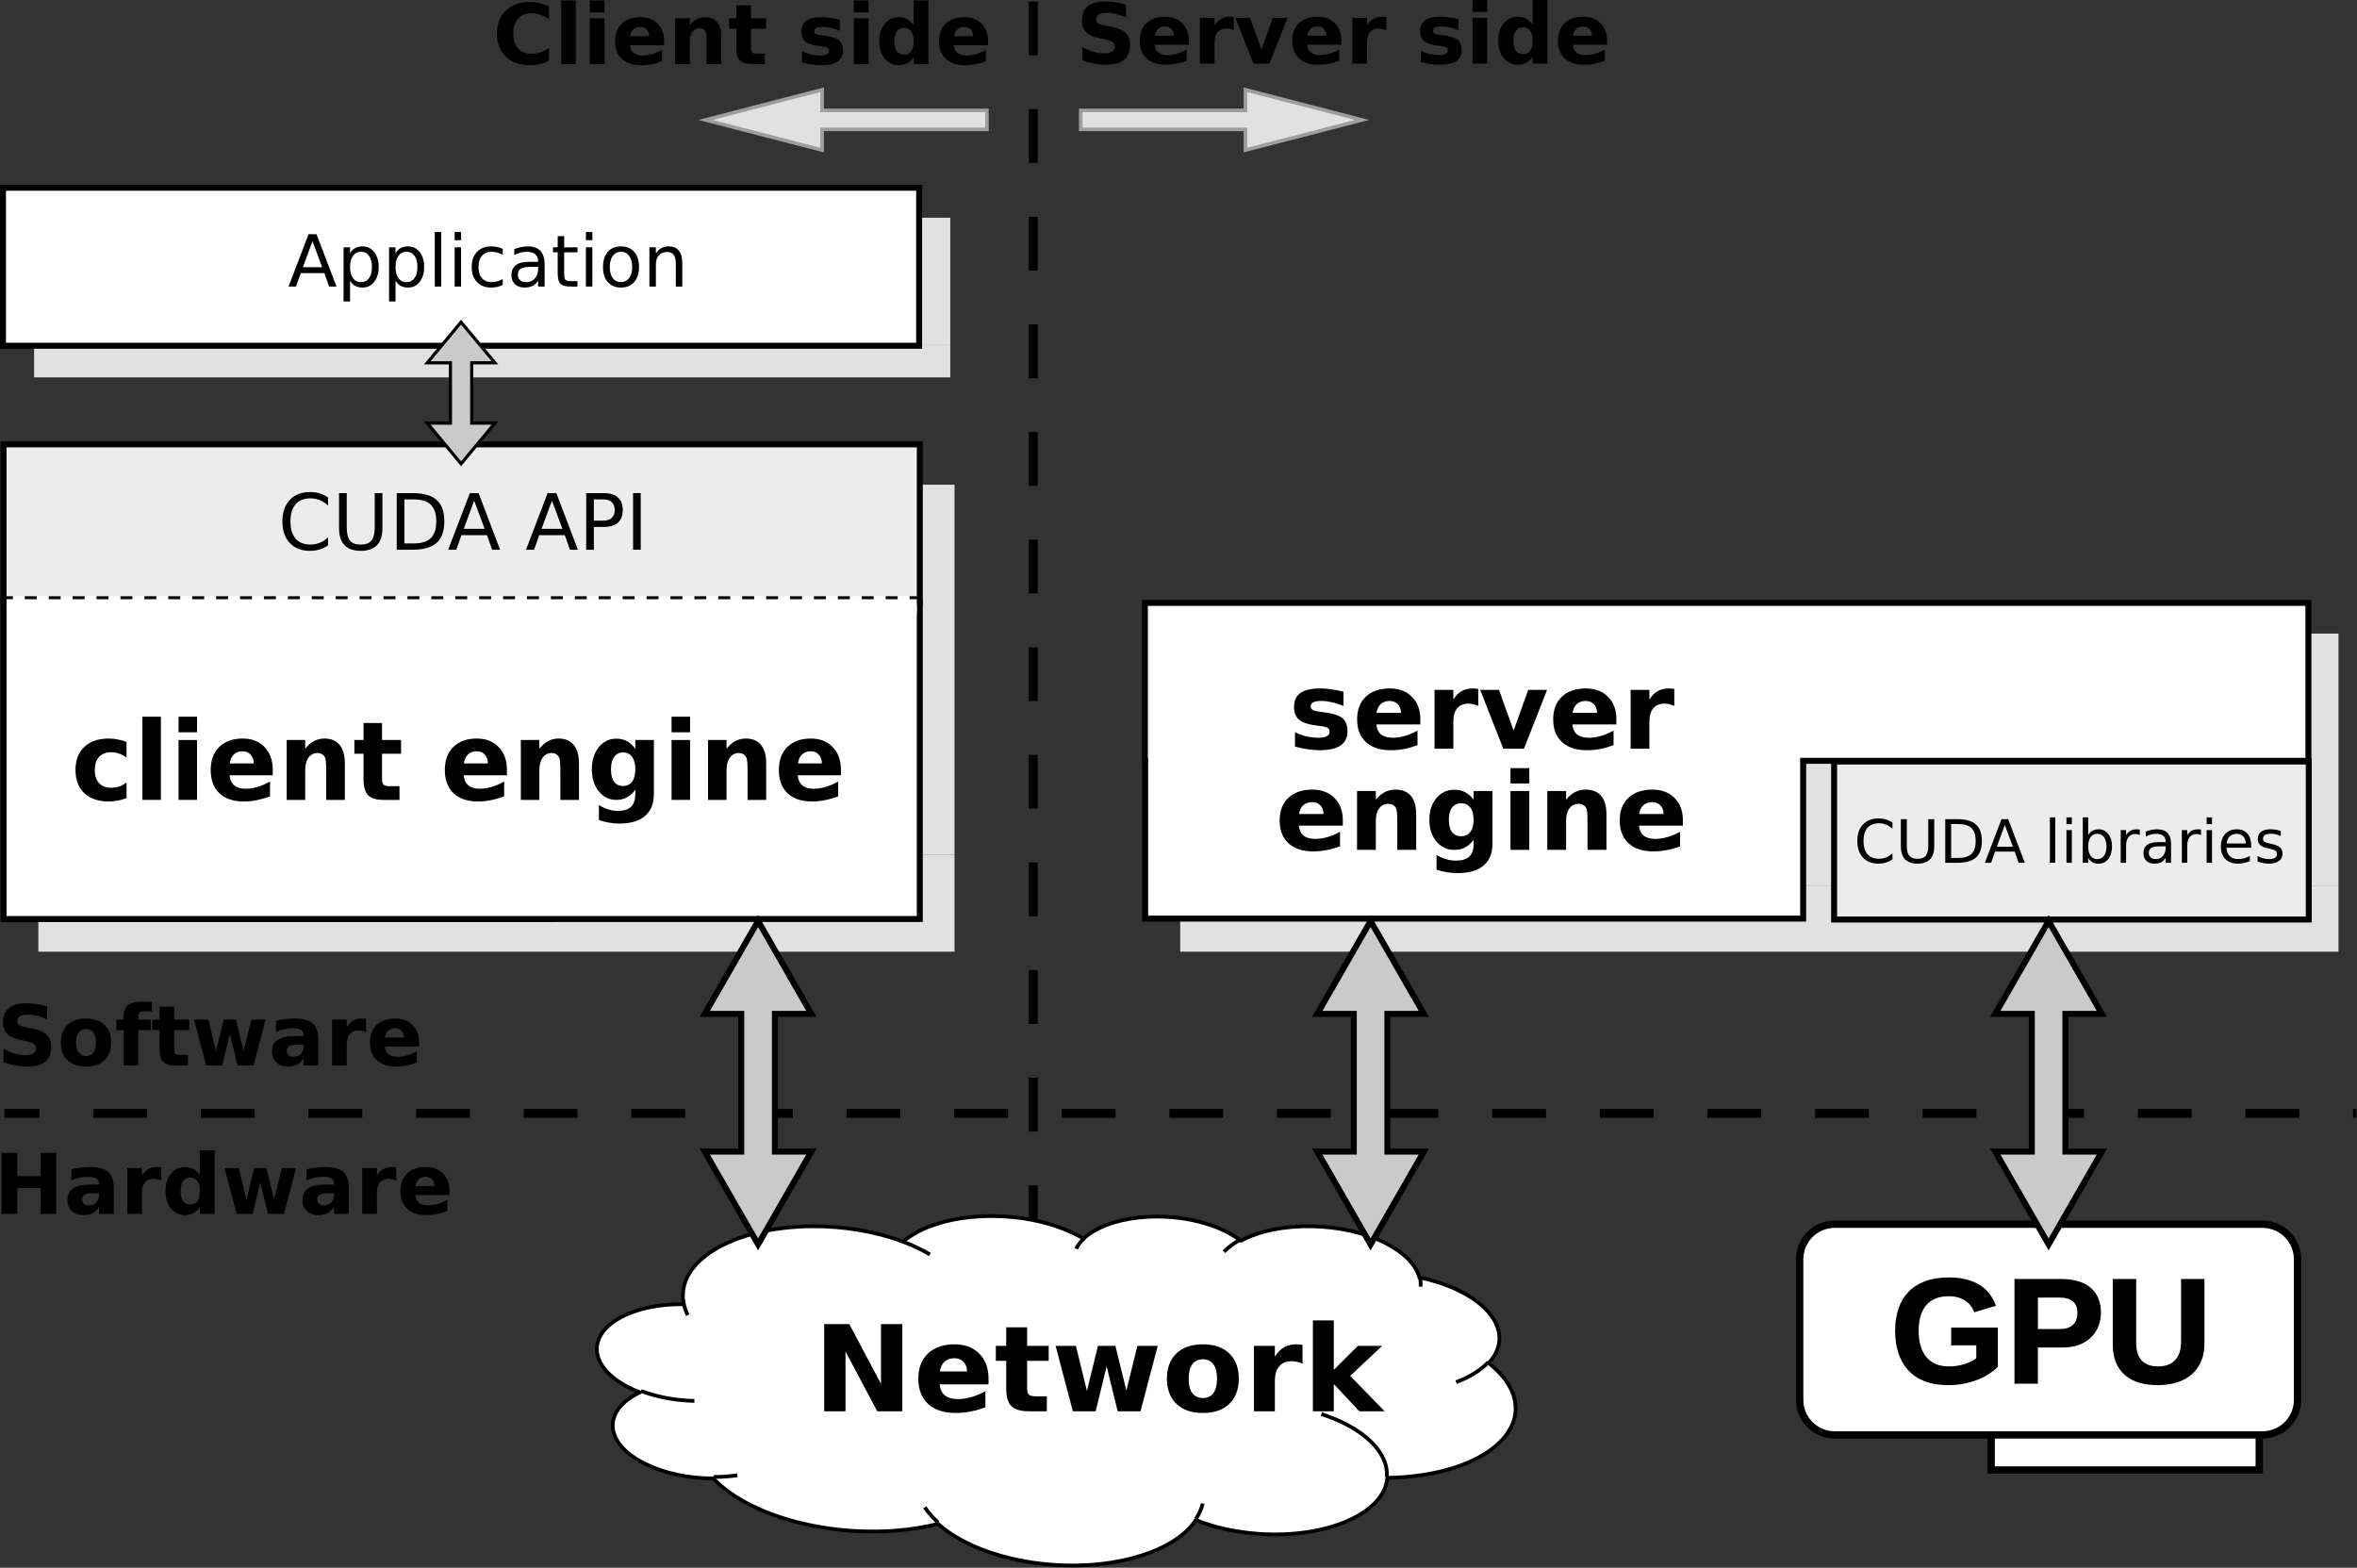 <?xml version="1.0" encoding="UTF-8" standalone="no"?>
<svg
   xmlns:dc="http://purl.org/dc/elements/1.1/"
   xmlns:cc="http://creativecommons.org/ns#"
   xmlns:rdf="http://www.w3.org/1999/02/22-rdf-syntax-ns#"
   xmlns:svg="http://www.w3.org/2000/svg"
   xmlns="http://www.w3.org/2000/svg"
   version="1.1"
   id="svg2"
   xml:space="preserve"
   width="840.864"
   height="559.258"
   viewBox="0 0 840.864 559.258"><rect x="0" y="0" width="840.864" height="559.258" fill="#333333" stroke="none"/><defs
     id="defs6"><clipPath
       clipPathUnits="userSpaceOnUse"
       id="clipPath168"><path
         d="m 0,296 h 630.648 v 4 H 0 Z"
         id="path166" /></clipPath><clipPath
       clipPathUnits="userSpaceOnUse"
       id="clipPath178"><path
         d="M 0,0 H 631 V 420 H 0 Z"
         id="path176" /></clipPath><clipPath
       clipPathUnits="userSpaceOnUse"
       id="clipPath302"><path
         d="m 159,324 h 248 v 95.445 H 159 Z"
         id="path300" /></clipPath><clipPath
       clipPathUnits="userSpaceOnUse"
       id="clipPath312"><path
         d="M 0,0 H 631 V 420 H 0 Z"
         id="path310" /></clipPath></defs><g
     id="g10"
     transform="matrix(1.333,0,0,1.333,0,1.2648125e-5)"><g
       id="g12"><g
         id="g14"><path
           d="M 491.039,327.613 H 605.5 c 5.203,0 9.395,4.192 9.395,9.399 v 37.59 c 0,5.207 -4.192,9.398 -9.395,9.398 H 491.039 c -5.203,0 -9.394,-4.191 -9.394,-9.398 v -37.59 c 0,-5.207 4.191,-9.399 9.394,-9.399 z"
           style="fill:#ffffff;fill-opacity:1;fill-rule:nonzero;stroke:#000000;stroke-width:1.963;stroke-linecap:butt;stroke-linejoin:miter;stroke-miterlimit:4;stroke-dasharray:none;stroke-opacity:1"
           id="path16" /></g><g
         id="g18"><path
           d="m 532.895,384 h 71.75 v 9.398 h -71.75 z"
           style="fill:#ffffff;fill-opacity:1;fill-rule:nonzero;stroke:#000000;stroke-width:1.963;stroke-linecap:round;stroke-linejoin:miter;stroke-miterlimit:4;stroke-dasharray:none;stroke-opacity:1"
           id="path20" /></g><path
         d="m 521.461,365.945 c 0.82,0 1.613,-0.062 2.375,-0.187 0.769,-0.133 1.476,-0.305 2.125,-0.516 0.656,-0.219 1.242,-0.469 1.766,-0.75 0.531,-0.281 0.961,-0.566 1.296,-0.859 v -3.781 h -6.671 v -4.235 h 11.921 v 10.047 c -0.625,0.637 -1.382,1.246 -2.265,1.828 -0.875,0.574 -1.867,1.078 -2.969,1.516 -1.094,0.43 -2.293,0.773 -3.594,1.031 -1.304,0.258 -2.683,0.391 -4.14,0.391 -2.43,0 -4.516,-0.356 -6.266,-1.063 -1.742,-0.707 -3.172,-1.691 -4.297,-2.953 -1.125,-1.258 -1.961,-2.754 -2.5,-4.484 -0.543,-1.739 -0.812,-3.641 -0.812,-5.703 0,-2.133 0.285,-4.063 0.859,-5.782 0.57,-1.718 1.438,-3.179 2.594,-4.39 1.156,-1.219 2.609,-2.149 4.359,-2.797 1.758,-0.656 3.82,-0.985 6.188,-0.985 1.726,0 3.258,0.172 4.593,0.516 1.344,0.336 2.516,0.813 3.516,1.438 1,0.617 1.836,1.359 2.516,2.234 0.687,0.875 1.226,1.855 1.625,2.937 l -5.282,1.594 c -0.23,-0.57 -0.539,-1.113 -0.921,-1.625 -0.387,-0.508 -0.872,-0.953 -1.454,-1.328 -0.574,-0.383 -1.242,-0.691 -2,-0.922 -0.75,-0.226 -1.617,-0.344 -2.593,-0.344 -1.418,0 -2.649,0.227 -3.688,0.672 -1.031,0.45 -1.887,1.09 -2.562,1.922 -0.668,0.824 -1.168,1.821 -1.5,2.985 -0.325,1.156 -0.485,2.449 -0.485,3.875 0,1.429 0.164,2.742 0.5,3.937 0.332,1.188 0.836,2.211 1.516,3.063 0.676,0.855 1.531,1.523 2.562,2 1.039,0.48 2.27,0.718 3.688,0.718 z"
         style="fill:#ffffff;fill-opacity:1;fill-rule:nonzero;stroke:none"
         id="path22" /><g
         id="g24"><path
           d="m 521.555,365.914 c 0.832,0 1.629,-0.062 2.39,-0.187 0.77,-0.133 1.485,-0.305 2.141,-0.516 0.656,-0.219 1.25,-0.469 1.781,-0.75 0.531,-0.281 0.961,-0.57 1.297,-0.875 v -3.797 h -6.719 v -4.266 h 12 v 10.125 c -0.625,0.637 -1.383,1.247 -2.265,1.829 -0.887,0.574 -1.887,1.078 -3,1.515 -1.106,0.438 -2.313,0.789 -3.625,1.047 -1.305,0.258 -2.688,0.391 -4.157,0.391 -2.437,0 -4.539,-0.356 -6.296,-1.063 -1.762,-0.707 -3.211,-1.695 -4.344,-2.969 -1.125,-1.269 -1.961,-2.773 -2.5,-4.515 -0.543,-1.75 -0.813,-3.66 -0.813,-5.735 0,-2.144 0.285,-4.082 0.86,-5.812 0.57,-1.738 1.441,-3.211 2.609,-4.422 1.164,-1.219 2.629,-2.156 4.391,-2.812 1.769,-0.664 3.843,-1 6.218,-1 1.739,0 3.282,0.171 4.625,0.515 1.344,0.336 2.52,0.813 3.532,1.438 1.008,0.625 1.851,1.383 2.531,2.265 0.687,0.875 1.234,1.86 1.641,2.953 l -5.313,1.61 c -0.23,-0.571 -0.543,-1.113 -0.937,-1.625 -0.387,-0.52 -0.872,-0.973 -1.454,-1.36 -0.586,-0.382 -1.257,-0.691 -2.015,-0.921 -0.762,-0.227 -1.633,-0.344 -2.61,-0.344 -1.429,0 -2.664,0.23 -3.703,0.687 -1.043,0.45 -1.902,1.09 -2.578,1.922 -0.68,0.836 -1.183,1.836 -1.515,3 -0.325,1.156 -0.485,2.461 -0.485,3.906 0,1.438 0.164,2.758 0.5,3.954 0.332,1.199 0.836,2.23 1.516,3.093 0.687,0.856 1.551,1.524 2.594,2 1.039,0.481 2.273,0.719 3.703,0.719 z"
           style="fill:#000000;fill-opacity:1;fill-rule:nonzero;stroke:#000000;stroke-width:0.497;stroke-linecap:butt;stroke-linejoin:miter;stroke-miterlimit:4;stroke-dasharray:none;stroke-opacity:1"
           id="path26" /></g><path
         d="m 561.887,351.336 c 0,1.18 -0.199,2.312 -0.594,3.406 -0.398,1.094 -1.008,2.063 -1.828,2.906 -0.813,0.844 -1.852,1.516 -3.11,2.016 -1.25,0.5 -2.734,0.75 -4.453,0.75 h -6.797 v 9.625 h -5.734 V 342.68 h 12.297 c 1.75,0 3.266,0.215 4.547,0.64 1.281,0.418 2.336,1.008 3.172,1.766 0.843,0.762 1.468,1.672 1.875,2.734 0.414,1.063 0.625,2.235 0.625,3.516 z m -5.782,0.109 c 0,-1.414 -0.421,-2.488 -1.265,-3.218 -0.844,-0.727 -2.117,-1.094 -3.813,-1.094 h -5.922 v 8.875 h 6.079 c 0.851,0 1.586,-0.11 2.203,-0.328 0.613,-0.227 1.125,-0.539 1.531,-0.938 0.406,-0.406 0.703,-0.89 0.891,-1.453 0.195,-0.562 0.296,-1.176 0.296,-1.844 z"
         style="fill:#ffffff;fill-opacity:1;fill-rule:nonzero;stroke:none"
         id="path28" /><g
         id="g30"><path
           d="m 562.027,351.227 c 0,1.187 -0.199,2.335 -0.593,3.437 -0.399,1.094 -1.008,2.07 -1.829,2.922 -0.824,0.844 -1.867,1.516 -3.125,2.016 -1.261,0.5 -2.757,0.75 -4.484,0.75 h -6.844 v 9.687 h -5.765 v -27.516 h 12.375 c 1.75,0 3.269,0.215 4.562,0.641 1.289,0.418 2.36,1.012 3.203,1.781 0.844,0.762 1.469,1.68 1.875,2.75 0.414,1.063 0.625,2.243 0.625,3.532 z m -5.797,0.093 c 0,-1.414 -0.429,-2.488 -1.281,-3.218 -0.855,-0.739 -2.137,-1.11 -3.844,-1.11 h -5.953 v 8.922 h 6.11 c 0.863,0 1.601,-0.109 2.218,-0.328 0.625,-0.219 1.141,-0.531 1.547,-0.938 0.407,-0.406 0.707,-0.89 0.907,-1.453 0.195,-0.57 0.296,-1.195 0.296,-1.875 z"
           style="fill:#000000;fill-opacity:1;fill-rule:nonzero;stroke:#000000;stroke-width:0.497;stroke-linecap:butt;stroke-linejoin:miter;stroke-miterlimit:4;stroke-dasharray:none;stroke-opacity:1"
           id="path32" /></g><path
         d="m 577.312,370.43 c -1.71,0 -3.277,-0.203 -4.703,-0.61 -1.418,-0.406 -2.64,-1.039 -3.671,-1.906 -1.032,-0.863 -1.836,-1.969 -2.407,-3.312 -0.574,-1.344 -0.859,-2.946 -0.859,-4.813 V 342.68 h 5.719 v 16.656 c 0,1.156 0.14,2.152 0.421,2.984 0.29,0.836 0.704,1.524 1.235,2.063 0.531,0.531 1.172,0.929 1.922,1.187 0.75,0.25 1.582,0.375 2.5,0.375 0.937,0 1.797,-0.129 2.578,-0.39 0.781,-0.27 1.453,-0.68 2.015,-1.235 0.563,-0.562 1,-1.269 1.313,-2.125 0.313,-0.851 0.469,-1.867 0.469,-3.047 V 342.68 h 5.734 v 16.812 c 0,1.875 -0.308,3.5 -0.922,4.875 -0.605,1.375 -1.453,2.516 -2.547,3.422 -1.086,0.899 -2.375,1.563 -3.875,2 -1.492,0.426 -3.132,0.641 -4.922,0.641 z"
         style="fill:#ffffff;fill-opacity:1;fill-rule:nonzero;stroke:none"
         id="path34" /><g
         id="g36"><path
           d="m 577.406,370.43 c -1.718,0 -3.297,-0.203 -4.734,-0.61 -1.43,-0.414 -2.664,-1.054 -3.703,-1.922 -1.031,-0.863 -1.84,-1.972 -2.422,-3.328 -0.574,-1.351 -0.859,-2.968 -0.859,-4.843 v -17.204 h 5.765 v 16.75 c 0,1.157 0.141,2.157 0.422,3 0.289,0.844 0.703,1.539 1.234,2.079 0.532,0.531 1.172,0.929 1.922,1.187 0.758,0.25 1.602,0.375 2.531,0.375 0.938,0 1.797,-0.129 2.579,-0.391 0.789,-0.269 1.468,-0.687 2.031,-1.25 0.57,-0.562 1.016,-1.269 1.328,-2.125 0.312,-0.863 0.469,-1.882 0.469,-3.062 v -16.563 h 5.765 v 16.907 c 0,1.886 -0.308,3.523 -0.922,4.906 -0.617,1.375 -1.468,2.516 -2.562,3.422 -1.094,0.906 -2.398,1.578 -3.906,2.015 -1.5,0.438 -3.149,0.657 -4.938,0.657 z"
           style="fill:#000000;fill-opacity:1;fill-rule:nonzero;stroke:#000000;stroke-width:0.497;stroke-linecap:butt;stroke-linejoin:miter;stroke-miterlimit:4;stroke-dasharray:none;stroke-opacity:1"
           id="path38" /></g><path
         d="M 9.133,58.27 V 92.137 H 254.324 V 58.27 Z m 0,33.882 v 8.84 h 245.191 v -8.84 z"
         style="fill:#e1e1e1;fill-opacity:1;fill-rule:nonzero;stroke:none"
         id="path40" /><g
         id="g42"><path
           d="M 276.527,0.418 V 357.984"
           style="fill:none;stroke:#000000;stroke-width:2.4;stroke-linecap:butt;stroke-linejoin:miter;stroke-miterlimit:4;stroke-dasharray:14.4, 14.4;stroke-dashoffset:0;stroke-opacity:1"
           id="path44" /></g><path
         d="m 10.266,129.707 v 99.07 h 245.191 v -99.07 z m 0,99.113 v 25.86 h 245.191 v -25.86 z"
         style="fill:#e1e1e1;fill-opacity:1;fill-rule:nonzero;stroke:none"
         id="path46" /><g
         id="g48"><path
           d="M 0.801,50.242 H 245.992 V 92.527 H 0.801 Z"
           style="fill:#ffffff;fill-opacity:1;fill-rule:nonzero;stroke:#000000;stroke-width:1.6;stroke-linecap:butt;stroke-linejoin:miter;stroke-miterlimit:4;stroke-dasharray:none;stroke-opacity:1"
           id="path50" /></g><path
         d="m 83.633,64.543 -2.563,6.969 h 5.141 z M 82.57,62.684 h 2.141 l 5.344,14 H 88.086 L 86.805,73.09 h -6.313 l -1.281,3.594 h -1.984 z"
         style="fill:#000000;fill-opacity:1;fill-rule:nonzero;stroke:none"
         id="path52" /><path
         d="m 93.688,75.105 v 5.579 h -1.735 v -14.5 h 1.735 v 1.593 c 0.351,-0.625 0.804,-1.086 1.359,-1.39 0.562,-0.301 1.223,-0.453 1.984,-0.453 1.281,0 2.317,0.507 3.11,1.515 0.8,1.012 1.203,2.344 1.203,4 0,1.649 -0.403,2.977 -1.203,3.985 -0.793,1.011 -1.829,1.515 -3.11,1.515 -0.761,0 -1.422,-0.152 -1.984,-0.453 -0.555,-0.301 -1.008,-0.766 -1.359,-1.391 z m 5.859,-3.656 c 0,-1.269 -0.262,-2.265 -0.781,-2.984 -0.524,-0.727 -1.243,-1.094 -2.157,-1.094 -0.906,0 -1.621,0.367 -2.14,1.094 -0.524,0.719 -0.781,1.715 -0.781,2.984 0,1.262 0.257,2.258 0.781,2.985 0.519,0.718 1.234,1.078 2.14,1.078 0.914,0 1.633,-0.36 2.157,-1.078 0.519,-0.727 0.781,-1.723 0.781,-2.985 z"
         style="fill:#000000;fill-opacity:1;fill-rule:nonzero;stroke:none"
         id="path54" /><path
         d="m 105.859,75.105 v 5.579 h -1.734 v -14.5 h 1.734 v 1.593 c 0.352,-0.625 0.805,-1.086 1.36,-1.39 0.562,-0.301 1.222,-0.453 1.984,-0.453 1.281,0 2.317,0.507 3.109,1.515 0.801,1.012 1.204,2.344 1.204,4 0,1.649 -0.403,2.977 -1.204,3.985 -0.792,1.011 -1.828,1.515 -3.109,1.515 -0.762,0 -1.422,-0.152 -1.984,-0.453 -0.555,-0.301 -1.008,-0.766 -1.36,-1.391 z m 5.86,-3.656 c 0,-1.269 -0.262,-2.265 -0.781,-2.984 -0.524,-0.727 -1.243,-1.094 -2.157,-1.094 -0.906,0 -1.621,0.367 -2.14,1.094 -0.524,0.719 -0.782,1.715 -0.782,2.984 0,1.262 0.258,2.258 0.782,2.985 0.519,0.718 1.234,1.078 2.14,1.078 0.914,0 1.633,-0.36 2.157,-1.078 0.519,-0.727 0.781,-1.723 0.781,-2.985 z"
         style="fill:#000000;fill-opacity:1;fill-rule:nonzero;stroke:none"
         id="path56" /><path
         d="m 116.359,62.09 h 1.719 v 14.594 h -1.719 z"
         style="fill:#000000;fill-opacity:1;fill-rule:nonzero;stroke:none"
         id="path58" /><path
         d="m 121.68,66.184 h 1.718 v 10.5 h -1.718 z m 0,-4.094 h 1.718 v 2.187 h -1.718 z"
         style="fill:#000000;fill-opacity:1;fill-rule:nonzero;stroke:none"
         id="path60" /><path
         d="m 134.543,66.59 v 1.609 c -0.481,-0.269 -0.969,-0.472 -1.469,-0.609 -0.492,-0.133 -0.984,-0.203 -1.484,-0.203 -1.117,0 -1.985,0.359 -2.61,1.078 -0.617,0.711 -0.921,1.703 -0.921,2.984 0,1.281 0.304,2.278 0.921,2.985 0.625,0.711 1.493,1.062 2.61,1.062 0.5,0 0.992,-0.066 1.484,-0.203 0.5,-0.133 0.988,-0.336 1.469,-0.609 v 1.593 c -0.481,0.231 -0.981,0.399 -1.5,0.5 -0.512,0.114 -1.059,0.172 -1.641,0.172 -1.574,0 -2.828,-0.492 -3.765,-1.484 -0.93,-0.988 -1.391,-2.328 -1.391,-4.016 0,-1.719 0.469,-3.066 1.406,-4.047 0.938,-0.976 2.227,-1.468 3.875,-1.468 0.532,0 1.047,0.058 1.547,0.171 0.508,0.106 1,0.266 1.469,0.485 z"
         style="fill:#000000;fill-opacity:1;fill-rule:nonzero;stroke:none"
         id="path62" /><path
         d="m 142.301,71.402 c -1.399,0 -2.367,0.164 -2.906,0.485 -0.532,0.312 -0.797,0.855 -0.797,1.625 0,0.617 0.203,1.105 0.609,1.468 0.406,0.356 0.953,0.532 1.641,0.532 0.957,0 1.722,-0.336 2.297,-1.016 0.582,-0.676 0.875,-1.578 0.875,-2.703 v -0.391 z m 3.453,-0.703 v 5.985 H 144.02 V 75.09 c -0.399,0.637 -0.891,1.105 -1.485,1.406 -0.586,0.301 -1.297,0.453 -2.14,0.453 -1.075,0 -1.93,-0.297 -2.563,-0.89 -0.637,-0.602 -0.953,-1.414 -0.953,-2.438 0,-1.176 0.394,-2.062 1.187,-2.656 0.789,-0.602 1.969,-0.906 3.532,-0.906 h 2.422 v -0.172 c 0,-0.789 -0.262,-1.407 -0.782,-1.844 -0.523,-0.438 -1.258,-0.656 -2.203,-0.656 -0.594,0 -1.18,0.074 -1.75,0.218 -0.574,0.149 -1.121,0.368 -1.64,0.657 v -1.61 c 0.632,-0.238 1.25,-0.414 1.843,-0.531 0.594,-0.125 1.172,-0.187 1.735,-0.187 1.507,0 2.64,0.398 3.39,1.187 0.758,0.781 1.141,1.977 1.141,3.578 z"
         style="fill:#000000;fill-opacity:1;fill-rule:nonzero;stroke:none"
         id="path64" /><path
         d="m 150.992,63.199 v 2.985 h 3.547 v 1.343 h -3.547 v 5.703 c 0,0.856 0.113,1.407 0.344,1.657 0.238,0.242 0.719,0.359 1.437,0.359 h 1.766 v 1.438 h -1.766 c -1.335,0 -2.257,-0.243 -2.765,-0.735 -0.5,-0.5 -0.75,-1.406 -0.75,-2.719 v -5.703 h -1.266 v -1.343 h 1.266 v -2.985 z"
         style="fill:#000000;fill-opacity:1;fill-rule:nonzero;stroke:none"
         id="path66" /><path
         d="m 156.812,66.184 h 1.719 v 10.5 h -1.719 z m 0,-4.094 h 1.719 v 2.187 h -1.719 z"
         style="fill:#000000;fill-opacity:1;fill-rule:nonzero;stroke:none"
         id="path68" /><path
         d="m 166.195,67.387 c -0.929,0 -1.664,0.367 -2.203,1.093 -0.531,0.719 -0.797,1.711 -0.797,2.969 0,1.25 0.266,2.242 0.797,2.969 0.539,0.719 1.274,1.078 2.203,1.078 0.914,0 1.645,-0.359 2.188,-1.078 0.539,-0.727 0.812,-1.719 0.812,-2.969 0,-1.25 -0.273,-2.238 -0.812,-2.969 -0.543,-0.726 -1.274,-1.093 -2.188,-1.093 z m 0,-1.453 c 1.5,0 2.676,0.492 3.532,1.468 0.863,0.969 1.296,2.321 1.296,4.047 0,1.719 -0.433,3.071 -1.296,4.047 -0.856,0.969 -2.032,1.453 -3.532,1.453 -1.5,0 -2.679,-0.484 -3.531,-1.453 -0.855,-0.976 -1.281,-2.328 -1.281,-4.047 0,-1.726 0.426,-3.078 1.281,-4.047 0.852,-0.976 2.031,-1.468 3.531,-1.468 z"
         style="fill:#000000;fill-opacity:1;fill-rule:nonzero;stroke:none"
         id="path70" /><path
         d="m 182.598,70.34 v 6.344 h -1.735 v -6.282 c 0,-0.988 -0.195,-1.726 -0.578,-2.218 -0.387,-0.5 -0.969,-0.75 -1.75,-0.75 -0.93,0 -1.664,0.296 -2.203,0.89 -0.531,0.594 -0.797,1.403 -0.797,2.422 v 5.938 h -1.734 v -10.5 h 1.734 v 1.625 c 0.406,-0.625 0.891,-1.094 1.453,-1.407 0.563,-0.312 1.207,-0.468 1.938,-0.468 1.207,0 2.117,0.375 2.734,1.125 0.625,0.742 0.938,1.836 0.938,3.281 z"
         style="fill:#000000;fill-opacity:1;fill-rule:nonzero;stroke:none"
         id="path72" /><g
         id="g74"><path
           d="m 0.949,161.188 h 245.215 v 84.758 H 0.949 Z"
           style="fill:#ffffff;fill-opacity:1;fill-rule:nonzero;stroke:#000000;stroke-width:1.6;stroke-linecap:butt;stroke-linejoin:miter;stroke-miterlimit:4;stroke-dasharray:none;stroke-opacity:1"
           id="path76" /></g><path
         d="m 33.863,198.531 v 4.188 c -0.668,-0.477 -1.34,-0.832 -2.015,-1.063 -0.68,-0.226 -1.383,-0.344 -2.11,-0.344 -1.386,0 -2.465,0.418 -3.234,1.25 -0.762,0.836 -1.141,2 -1.141,3.5 0,1.5 0.379,2.668 1.141,3.5 0.769,0.836 1.848,1.25 3.234,1.25 0.77,0 1.504,-0.117 2.203,-0.359 0.696,-0.238 1.336,-0.594 1.922,-1.062 v 4.203 c -0.773,0.293 -1.558,0.508 -2.359,0.656 -0.793,0.156 -1.59,0.234 -2.391,0.234 -2.793,0 -4.976,-0.738 -6.547,-2.218 -1.574,-1.489 -2.359,-3.555 -2.359,-6.204 0,-2.644 0.785,-4.707 2.359,-6.187 1.571,-1.488 3.754,-2.234 6.547,-2.234 0.813,0 1.61,0.078 2.391,0.234 0.789,0.148 1.578,0.367 2.359,0.656 z"
         style="fill:#000000;fill-opacity:1;fill-rule:nonzero;stroke:none"
         id="path78" /><path
         d="m 38.109,191.797 h 4.953 v 22.266 h -4.953 z"
         style="fill:#000000;fill-opacity:1;fill-rule:nonzero;stroke:none"
         id="path80" /><path
         d="m 47.785,198.031 h 4.953 v 16.031 h -4.953 z m 0,-6.234 h 4.953 v 4.172 h -4.953 z"
         style="fill:#000000;fill-opacity:1;fill-rule:nonzero;stroke:none"
         id="path82" /><path
         d="m 73,206 v 1.469 H 61.438 c 0.113,1.199 0.531,2.101 1.25,2.703 0.718,0.605 1.722,0.906 3.015,0.906 1.039,0 2.102,-0.16 3.188,-0.484 1.093,-0.321 2.218,-0.805 3.375,-1.453 v 3.953 c -1.168,0.461 -2.34,0.804 -3.516,1.031 -1.168,0.238 -2.336,0.359 -3.5,0.359 -2.805,0 -4.98,-0.734 -6.531,-2.203 -1.555,-1.476 -2.328,-3.551 -2.328,-6.219 0,-2.613 0.757,-4.671 2.281,-6.171 1.531,-1.5 3.629,-2.25 6.297,-2.25 2.426,0 4.367,0.761 5.828,2.281 C 72.266,201.445 73,203.469 73,206 Z m -5.094,-1.703 c 0,-0.969 -0.277,-1.75 -0.828,-2.344 -0.543,-0.601 -1.258,-0.906 -2.14,-0.906 -0.961,0 -1.743,0.281 -2.344,0.844 -0.594,0.562 -0.965,1.367 -1.11,2.406 z"
         style="fill:#000000;fill-opacity:1;fill-rule:nonzero;stroke:none"
         id="path84" /><path
         d="m 92.289,204.297 v 9.765 h -4.984 v -7.468 c 0,-1.383 -0.032,-2.336 -0.094,-2.86 -0.055,-0.531 -0.152,-0.922 -0.297,-1.172 -0.199,-0.332 -0.465,-0.585 -0.797,-0.765 -0.324,-0.188 -0.699,-0.281 -1.125,-0.281 -1.031,0 -1.844,0.414 -2.437,1.234 -0.586,0.824 -0.875,1.965 -0.875,3.422 v 7.89 h -4.953 v -16.031 h 4.953 v 2.344 c 0.738,-0.926 1.523,-1.613 2.359,-2.063 0.844,-0.445 1.773,-0.671 2.797,-0.671 1.781,0 3.133,0.57 4.062,1.703 0.926,1.136 1.391,2.789 1.391,4.953 z"
         style="fill:#000000;fill-opacity:1;fill-rule:nonzero;stroke:none"
         id="path86" /><path
         d="m 102.246,193.484 v 4.547 h 5.094 v 3.672 h -5.094 v 6.797 c 0,0.742 0.141,1.242 0.422,1.5 0.289,0.262 0.859,0.391 1.703,0.391 h 2.547 v 3.671 h -4.25 c -1.949,0 -3.336,-0.421 -4.156,-1.265 -0.813,-0.844 -1.219,-2.274 -1.219,-4.297 v -6.797 H 94.84 v -3.672 h 2.453 v -4.547 z"
         style="fill:#000000;fill-opacity:1;fill-rule:nonzero;stroke:none"
         id="path88" /><path
         d="m 135.664,206 v 1.469 h -11.562 c 0.113,1.199 0.531,2.101 1.25,2.703 0.718,0.605 1.722,0.906 3.015,0.906 1.039,0 2.102,-0.16 3.188,-0.484 1.093,-0.321 2.218,-0.805 3.375,-1.453 v 3.953 c -1.168,0.461 -2.34,0.804 -3.516,1.031 -1.168,0.238 -2.336,0.359 -3.5,0.359 -2.805,0 -4.98,-0.734 -6.531,-2.203 -1.555,-1.476 -2.328,-3.551 -2.328,-6.219 0,-2.613 0.757,-4.671 2.281,-6.171 1.531,-1.5 3.629,-2.25 6.297,-2.25 2.426,0 4.367,0.761 5.828,2.281 1.469,1.523 2.203,3.547 2.203,6.078 z m -5.094,-1.703 c 0,-0.969 -0.277,-1.75 -0.828,-2.344 -0.543,-0.601 -1.258,-0.906 -2.14,-0.906 -0.961,0 -1.743,0.281 -2.344,0.844 -0.594,0.562 -0.965,1.367 -1.11,2.406 z"
         style="fill:#000000;fill-opacity:1;fill-rule:nonzero;stroke:none"
         id="path90" /><path
         d="m 154.953,204.297 v 9.765 h -4.984 v -7.468 c 0,-1.383 -0.031,-2.336 -0.094,-2.86 -0.055,-0.531 -0.152,-0.922 -0.297,-1.172 -0.199,-0.332 -0.465,-0.585 -0.797,-0.765 -0.324,-0.188 -0.699,-0.281 -1.125,-0.281 -1.031,0 -1.844,0.414 -2.437,1.234 -0.586,0.824 -0.875,1.965 -0.875,3.422 v 7.89 h -4.953 v -16.031 h 4.953 v 2.344 c 0.738,-0.926 1.523,-1.613 2.359,-2.063 0.844,-0.445 1.774,-0.671 2.797,-0.671 1.781,0 3.133,0.57 4.062,1.703 0.926,1.136 1.391,2.789 1.391,4.953 z"
         style="fill:#000000;fill-opacity:1;fill-rule:nonzero;stroke:none"
         id="path92" /><path
         d="m 170.035,211.344 c -0.687,0.937 -1.445,1.625 -2.265,2.062 -0.813,0.438 -1.758,0.656 -2.829,0.656 -1.898,0 -3.464,-0.769 -4.703,-2.312 -1.23,-1.539 -1.843,-3.504 -1.843,-5.891 0,-2.394 0.613,-4.359 1.843,-5.89 1.239,-1.531 2.805,-2.297 4.703,-2.297 1.071,0 2.016,0.219 2.829,0.656 0.82,0.438 1.578,1.133 2.265,2.078 v -2.375 h 4.969 v 14.407 c 0,2.582 -0.789,4.55 -2.359,5.906 -1.563,1.363 -3.84,2.047 -6.829,2.047 -0.968,0 -1.906,-0.079 -2.812,-0.235 -0.899,-0.148 -1.805,-0.383 -2.719,-0.703 v -3.984 c 0.875,0.508 1.723,0.89 2.547,1.14 0.832,0.258 1.664,0.391 2.5,0.391 1.625,0 2.813,-0.371 3.563,-1.109 0.757,-0.731 1.14,-1.879 1.14,-3.453 z m -3.265,-9.985 c -1.024,0 -1.821,0.399 -2.391,1.188 -0.574,0.781 -0.859,1.887 -0.859,3.312 0,1.469 0.273,2.586 0.828,3.344 0.562,0.762 1.367,1.141 2.422,1.141 1.031,0 1.832,-0.391 2.406,-1.172 0.57,-0.781 0.859,-1.883 0.859,-3.313 0,-1.425 -0.289,-2.531 -0.859,-3.312 -0.574,-0.789 -1.375,-1.188 -2.406,-1.188 z"
         style="fill:#000000;fill-opacity:1;fill-rule:nonzero;stroke:none"
         id="path94" /><path
         d="m 179.73,198.031 h 4.954 v 16.031 h -4.954 z m 0,-6.234 h 4.954 v 4.172 h -4.954 z"
         style="fill:#000000;fill-opacity:1;fill-rule:nonzero;stroke:none"
         id="path96" /><path
         d="m 205.055,204.297 v 9.765 h -4.985 v -7.468 c 0,-1.383 -0.031,-2.336 -0.093,-2.86 -0.055,-0.531 -0.153,-0.922 -0.297,-1.172 -0.2,-0.332 -0.465,-0.585 -0.797,-0.765 -0.324,-0.188 -0.699,-0.281 -1.125,-0.281 -1.031,0 -1.844,0.414 -2.438,1.234 -0.586,0.824 -0.875,1.965 -0.875,3.422 v 7.89 h -4.953 v -16.031 h 4.953 v 2.344 c 0.739,-0.926 1.524,-1.613 2.36,-2.063 0.843,-0.445 1.773,-0.671 2.797,-0.671 1.781,0 3.132,0.57 4.062,1.703 0.926,1.136 1.391,2.789 1.391,4.953 z"
         style="fill:#000000;fill-opacity:1;fill-rule:nonzero;stroke:none"
         id="path98" /><path
         d="m 225.059,206 v 1.469 h -11.563 c 0.113,1.199 0.531,2.101 1.25,2.703 0.719,0.605 1.723,0.906 3.016,0.906 1.039,0 2.101,-0.16 3.187,-0.484 1.094,-0.321 2.219,-0.805 3.375,-1.453 v 3.953 c -1.168,0.461 -2.34,0.804 -3.515,1.031 -1.168,0.238 -2.336,0.359 -3.5,0.359 -2.805,0 -4.981,-0.734 -6.532,-2.203 -1.554,-1.476 -2.328,-3.551 -2.328,-6.219 0,-2.613 0.758,-4.671 2.281,-6.171 1.532,-1.5 3.629,-2.25 6.297,-2.25 2.426,0 4.368,0.761 5.828,2.281 1.469,1.523 2.204,3.547 2.204,6.078 z m -5.094,-1.703 c 0,-0.969 -0.277,-1.75 -0.828,-2.344 -0.543,-0.601 -1.258,-0.906 -2.141,-0.906 -0.961,0 -1.742,0.281 -2.344,0.844 -0.593,0.562 -0.964,1.367 -1.109,2.406 z"
         style="fill:#000000;fill-opacity:1;fill-rule:nonzero;stroke:none"
         id="path100" /><path
         d="m 315.863,169.555 v 67.48 h 309.992 v -67.48 z m 0,67.511 v 17.614 h 309.992 v -17.614 z"
         style="fill:#e1e1e1;fill-opacity:1;fill-rule:nonzero;stroke:none"
         id="path102" /><g
         id="g104"><path
           d="m 306.402,161.332 v 42.273 h 0.075 v 42.227 h 176.101 v -42.227 h 135.227 v -42.273 z"
           style="fill:#ffffff;fill-opacity:1;fill-rule:nonzero;stroke:#000000;stroke-width:1.6;stroke-linecap:butt;stroke-linejoin:miter;stroke-miterlimit:4;stroke-dasharray:none;stroke-opacity:1"
           id="path106" /></g><g
         id="g108"><path
           d="M 490.867,203.785 H 617.894 V 246.07 H 490.867 Z"
           style="fill:#ececec;fill-opacity:1;fill-rule:nonzero;stroke:#000000;stroke-width:1.6;stroke-linecap:butt;stroke-linejoin:miter;stroke-miterlimit:4;stroke-dasharray:none;stroke-opacity:1"
           id="path110" /></g><path
         d="m 506.48,220.125 v 1.656 c -0.531,-0.488 -1.101,-0.851 -1.703,-1.093 -0.605,-0.25 -1.246,-0.376 -1.922,-0.376 -1.335,0 -2.355,0.407 -3.062,1.219 -0.711,0.813 -1.063,1.992 -1.063,3.531 0,1.543 0.352,2.719 1.063,3.532 0.707,0.812 1.727,1.218 3.062,1.218 0.676,0 1.317,-0.117 1.922,-0.359 0.602,-0.25 1.172,-0.617 1.703,-1.109 v 1.64 c -0.554,0.375 -1.14,0.664 -1.765,0.86 -0.617,0.187 -1.266,0.281 -1.953,0.281 -1.762,0 -3.153,-0.539 -4.172,-1.625 -1.012,-1.082 -1.516,-2.562 -1.516,-4.438 0,-1.874 0.504,-3.347 1.516,-4.421 1.019,-1.082 2.41,-1.625 4.172,-1.625 0.695,0 1.351,0.093 1.968,0.281 0.625,0.18 1.208,0.453 1.75,0.828 z"
         style="fill:#000000;fill-opacity:1;fill-rule:nonzero;stroke:none"
         id="path112" /><path
         d="m 508.727,219.219 h 1.593 v 7.093 c 0,1.25 0.223,2.153 0.672,2.704 0.457,0.543 1.192,0.812 2.203,0.812 1.008,0 1.739,-0.269 2.188,-0.812 0.457,-0.551 0.687,-1.454 0.687,-2.704 v -7.093 h 1.594 v 7.281 c 0,1.523 -0.383,2.672 -1.141,3.453 -0.75,0.781 -1.859,1.172 -3.328,1.172 -1.468,0 -2.586,-0.391 -3.343,-1.172 -0.75,-0.781 -1.125,-1.93 -1.125,-3.453 z"
         style="fill:#000000;fill-opacity:1;fill-rule:nonzero;stroke:none"
         id="path114" /><path
         d="m 522.191,220.516 v 9.078 h 1.907 c 1.601,0 2.781,-0.364 3.531,-1.094 0.75,-0.727 1.125,-1.879 1.125,-3.453 0,-1.563 -0.375,-2.707 -1.125,-3.438 -0.75,-0.726 -1.93,-1.093 -3.531,-1.093 z m -1.578,-1.297 h 3.235 c 2.257,0 3.914,0.476 4.968,1.422 1.063,0.937 1.594,2.406 1.594,4.406 0,2.012 -0.531,3.492 -1.594,4.437 -1.062,0.938 -2.718,1.407 -4.968,1.407 h -3.235 z"
         style="fill:#000000;fill-opacity:1;fill-rule:nonzero;stroke:none"
         id="path116" /><path
         d="m 536.551,220.781 -2.141,5.797 h 4.297 z m -0.891,-1.562 h 1.797 l 4.438,11.672 h -1.641 l -1.063,-3 h -5.25 l -1.062,3 h -1.672 z"
         style="fill:#000000;fill-opacity:1;fill-rule:nonzero;stroke:none"
         id="path118" /><path
         d="m 548.613,218.734 h 1.438 v 12.156 h -1.438 z"
         style="fill:#000000;fill-opacity:1;fill-rule:nonzero;stroke:none"
         id="path120" /><path
         d="m 553.047,222.141 h 1.437 v 8.75 h -1.437 z m 0,-3.407 h 1.437 v 1.813 h -1.437 z"
         style="fill:#000000;fill-opacity:1;fill-rule:nonzero;stroke:none"
         id="path122" /><path
         d="m 563.758,226.516 c 0,-1.051 -0.219,-1.879 -0.656,-2.485 -0.438,-0.601 -1.04,-0.906 -1.797,-0.906 -0.762,0 -1.36,0.305 -1.797,0.906 -0.43,0.606 -0.641,1.434 -0.641,2.485 0,1.062 0.211,1.898 0.641,2.5 0.437,0.593 1.035,0.89 1.797,0.89 0.757,0 1.359,-0.297 1.797,-0.89 0.437,-0.602 0.656,-1.438 0.656,-2.5 z m -4.891,-3.047 c 0.301,-0.52 0.68,-0.907 1.141,-1.157 0.457,-0.257 1.008,-0.39 1.656,-0.39 1.063,0 1.922,0.422 2.578,1.266 0.664,0.843 1,1.953 1,3.328 0,1.375 -0.336,2.492 -1,3.343 -0.656,0.844 -1.515,1.266 -2.578,1.266 -0.648,0 -1.199,-0.125 -1.656,-0.375 -0.461,-0.258 -0.84,-0.648 -1.141,-1.172 v 1.313 h -1.453 v -12.157 h 1.453 z"
         style="fill:#000000;fill-opacity:1;fill-rule:nonzero;stroke:none"
         id="path124" /><path
         d="m 572.684,223.484 c -0.157,-0.093 -0.336,-0.16 -0.532,-0.203 -0.187,-0.051 -0.398,-0.078 -0.625,-0.078 -0.812,0 -1.437,0.266 -1.875,0.797 -0.429,0.531 -0.64,1.293 -0.64,2.281 v 4.61 h -1.453 v -8.75 h 1.453 v 1.359 c 0.3,-0.531 0.691,-0.926 1.172,-1.188 0.488,-0.257 1.078,-0.39 1.765,-0.39 0.102,0 0.211,0.012 0.328,0.031 0.125,0.012 0.258,0.027 0.407,0.047 z"
         style="fill:#000000;fill-opacity:1;fill-rule:nonzero;stroke:none"
         id="path126" /><path
         d="m 578.168,226.484 c -1.156,0 -1.961,0.137 -2.406,0.407 -0.45,0.261 -0.672,0.714 -0.672,1.359 0,0.512 0.164,0.918 0.5,1.219 0.332,0.293 0.789,0.437 1.375,0.437 0.789,0 1.426,-0.281 1.906,-0.844 0.488,-0.562 0.734,-1.312 0.734,-2.25 v -0.328 z m 2.875,-0.593 v 5 h -1.438 v -1.329 c -0.335,0.532 -0.746,0.93 -1.234,1.188 -0.492,0.25 -1.09,0.375 -1.797,0.375 -0.898,0 -1.609,-0.25 -2.14,-0.75 -0.524,-0.508 -0.782,-1.187 -0.782,-2.031 0,-0.989 0.328,-1.735 0.985,-2.235 0.656,-0.5 1.64,-0.75 2.953,-0.75 h 2.015 v -0.14 c 0,-0.657 -0.218,-1.164 -0.656,-1.531 -0.437,-0.364 -1.047,-0.547 -1.828,-0.547 -0.5,0 -0.992,0.062 -1.469,0.187 -0.468,0.117 -0.922,0.293 -1.359,0.531 v -1.328 c 0.519,-0.195 1.023,-0.347 1.516,-0.453 0.5,-0.101 0.984,-0.156 1.453,-0.156 1.269,0 2.218,0.328 2.843,0.984 0.625,0.656 0.938,1.653 0.938,2.985 z"
         style="fill:#000000;fill-opacity:1;fill-rule:nonzero;stroke:none"
         id="path128" /><path
         d="m 589.051,223.484 c -0.156,-0.093 -0.336,-0.16 -0.531,-0.203 -0.188,-0.051 -0.399,-0.078 -0.625,-0.078 -0.813,0 -1.438,0.266 -1.875,0.797 -0.43,0.531 -0.641,1.293 -0.641,2.281 v 4.61 h -1.453 v -8.75 h 1.453 v 1.359 c 0.301,-0.531 0.691,-0.926 1.172,-1.188 0.488,-0.257 1.078,-0.39 1.765,-0.39 0.102,0 0.211,0.012 0.329,0.031 0.125,0.012 0.257,0.027 0.406,0.047 z"
         style="fill:#000000;fill-opacity:1;fill-rule:nonzero;stroke:none"
         id="path130" /><path
         d="m 590.566,222.141 h 1.438 v 8.75 h -1.438 z m 0,-3.407 h 1.438 v 1.813 h -1.438 z"
         style="fill:#000000;fill-opacity:1;fill-rule:nonzero;stroke:none"
         id="path132" /><path
         d="m 602.48,226.156 v 0.703 h -6.609 c 0.063,0.993 0.359,1.746 0.891,2.266 0.531,0.512 1.273,0.766 2.234,0.766 0.551,0 1.082,-0.067 1.594,-0.203 0.519,-0.133 1.035,-0.336 1.547,-0.61 v 1.36 c -0.512,0.218 -1.039,0.386 -1.578,0.5 -0.543,0.124 -1.094,0.187 -1.657,0.187 -1.398,0 -2.5,-0.406 -3.312,-1.219 -0.813,-0.82 -1.219,-1.926 -1.219,-3.312 0,-1.426 0.383,-2.563 1.156,-3.406 0.77,-0.844 1.813,-1.266 3.125,-1.266 1.176,0 2.11,0.383 2.797,1.14 0.688,0.762 1.031,1.793 1.031,3.094 z m -1.437,-0.422 c -0.012,-0.789 -0.234,-1.422 -0.672,-1.89 -0.43,-0.469 -0.996,-0.703 -1.703,-0.703 -0.805,0 -1.445,0.23 -1.922,0.687 -0.48,0.449 -0.758,1.086 -0.828,1.906 z"
         style="fill:#000000;fill-opacity:1;fill-rule:nonzero;stroke:none"
         id="path134" /><path
         d="m 610.414,222.391 v 1.359 c -0.406,-0.207 -0.828,-0.363 -1.266,-0.469 -0.437,-0.101 -0.89,-0.156 -1.359,-0.156 -0.719,0 -1.258,0.109 -1.609,0.328 -0.356,0.219 -0.532,0.547 -0.532,0.985 0,0.335 0.125,0.601 0.375,0.796 0.258,0.188 0.774,0.368 1.547,0.532 l 0.485,0.109 c 1.019,0.219 1.742,0.531 2.172,0.937 0.437,0.399 0.656,0.95 0.656,1.657 0,0.812 -0.324,1.461 -0.969,1.937 -0.648,0.481 -1.531,0.719 -2.656,0.719 -0.469,0 -0.961,-0.047 -1.469,-0.141 -0.5,-0.093 -1.031,-0.234 -1.594,-0.422 v -1.484 c 0.532,0.281 1.051,0.492 1.563,0.625 0.519,0.137 1.031,0.203 1.531,0.203 0.676,0 1.195,-0.113 1.563,-0.344 0.363,-0.226 0.546,-0.554 0.546,-0.984 0,-0.383 -0.132,-0.68 -0.39,-0.89 -0.262,-0.208 -0.84,-0.411 -1.735,-0.61 l -0.5,-0.109 c -0.886,-0.188 -1.527,-0.473 -1.921,-0.86 -0.399,-0.394 -0.594,-0.929 -0.594,-1.609 0,-0.82 0.289,-1.457 0.875,-1.906 0.582,-0.446 1.41,-0.672 2.484,-0.672 0.531,0 1.031,0.043 1.5,0.125 0.469,0.074 0.899,0.187 1.297,0.344 z"
         style="fill:#000000;fill-opacity:1;fill-rule:nonzero;stroke:none"
         id="path136" /><path
         d="m 359.559,185.109 v 3.813 c -1.075,-0.445 -2.118,-0.781 -3.125,-1 -1,-0.227 -1.946,-0.344 -2.829,-0.344 -0.96,0 -1.671,0.121 -2.14,0.36 -0.461,0.242 -0.688,0.609 -0.688,1.109 0,0.398 0.172,0.703 0.516,0.922 0.352,0.219 0.988,0.383 1.906,0.484 l 0.875,0.125 c 2.582,0.324 4.317,0.86 5.203,1.61 0.895,0.75 1.344,1.929 1.344,3.531 0,1.679 -0.621,2.937 -1.859,3.781 -1.242,0.844 -3.09,1.266 -5.547,1.266 -1.043,0 -2.121,-0.086 -3.235,-0.25 -1.105,-0.157 -2.242,-0.399 -3.406,-0.735 v -3.828 c 1,0.492 2.024,0.859 3.078,1.109 1.051,0.243 2.125,0.36 3.219,0.36 0.977,0 1.719,-0.133 2.219,-0.406 0.5,-0.27 0.75,-0.676 0.75,-1.219 0,-0.445 -0.172,-0.781 -0.516,-1 -0.344,-0.219 -1.027,-0.391 -2.047,-0.516 l -0.89,-0.109 c -2.242,-0.281 -3.813,-0.801 -4.719,-1.563 -0.898,-0.757 -1.344,-1.91 -1.344,-3.453 0,-1.664 0.571,-2.898 1.719,-3.703 1.145,-0.812 2.898,-1.219 5.266,-1.219 0.925,0 1.898,0.075 2.921,0.219 1.02,0.137 2.129,0.356 3.329,0.656 z"
         style="fill:#000000;fill-opacity:1;fill-rule:nonzero;stroke:none"
         id="path138" /><path
         d="m 380.117,192.438 v 1.437 h -11.765 c 0.113,1.187 0.535,2.078 1.265,2.672 0.738,0.586 1.766,0.875 3.078,0.875 1.051,0 2.133,-0.156 3.25,-0.469 1.114,-0.312 2.254,-0.789 3.422,-1.437 v 3.89 c -1.187,0.449 -2.383,0.789 -3.578,1.016 -1.187,0.226 -2.375,0.344 -3.562,0.344 -2.856,0 -5.075,-0.723 -6.657,-2.172 -1.574,-1.446 -2.359,-3.477 -2.359,-6.094 0,-2.57 0.773,-4.594 2.328,-6.062 1.551,-1.469 3.688,-2.204 6.406,-2.204 2.477,0 4.457,0.746 5.938,2.235 1.488,1.492 2.234,3.48 2.234,5.969 z m -5.172,-1.672 c 0,-0.957 -0.281,-1.727 -0.843,-2.313 -0.555,-0.582 -1.282,-0.875 -2.188,-0.875 -0.969,0 -1.762,0.277 -2.375,0.828 -0.605,0.543 -0.984,1.328 -1.141,2.36 z"
         style="fill:#000000;fill-opacity:1;fill-rule:nonzero;stroke:none"
         id="path140" /><path
         d="m 395.629,188.906 c -0.449,-0.207 -0.891,-0.359 -1.328,-0.453 -0.43,-0.101 -0.867,-0.156 -1.313,-0.156 -1.293,0 -2.289,0.418 -2.984,1.25 -0.699,0.824 -1.047,2.012 -1.047,3.562 v 7.25 h -5.031 v -15.75 h 5.031 v 2.594 c 0.645,-1.031 1.383,-1.781 2.219,-2.25 0.844,-0.476 1.851,-0.719 3.031,-0.719 0.164,0 0.348,0.012 0.547,0.032 0.195,0.011 0.484,0.039 0.859,0.078 z"
         style="fill:#000000;fill-opacity:1;fill-rule:nonzero;stroke:none"
         id="path142" /><path
         d="m 396.141,184.609 h 5.031 L 405.094,195.5 409,184.609 h 5.047 l -6.188,15.75 h -5.531 z"
         style="fill:#000000;fill-opacity:1;fill-rule:nonzero;stroke:none"
         id="path144" /><path
         d="m 432.59,192.438 v 1.437 h -11.766 c 0.114,1.187 0.535,2.078 1.266,2.672 0.738,0.586 1.765,0.875 3.078,0.875 1.051,0 2.133,-0.156 3.25,-0.469 1.113,-0.312 2.254,-0.789 3.422,-1.437 v 3.89 c -1.188,0.449 -2.383,0.789 -3.578,1.016 -1.188,0.226 -2.375,0.344 -3.563,0.344 -2.855,0 -5.074,-0.723 -6.656,-2.172 -1.574,-1.446 -2.359,-3.477 -2.359,-6.094 0,-2.57 0.773,-4.594 2.328,-6.062 1.55,-1.469 3.687,-2.204 6.406,-2.204 2.477,0 4.457,0.746 5.937,2.235 1.489,1.492 2.235,3.48 2.235,5.969 z m -5.172,-1.672 c 0,-0.957 -0.281,-1.727 -0.844,-2.313 -0.554,-0.582 -1.281,-0.875 -2.187,-0.875 -0.969,0 -1.762,0.277 -2.375,0.828 -0.606,0.543 -0.985,1.328 -1.141,2.36 z"
         style="fill:#000000;fill-opacity:1;fill-rule:nonzero;stroke:none"
         id="path146" /><path
         d="m 448.102,188.906 c -0.45,-0.207 -0.891,-0.359 -1.329,-0.453 -0.429,-0.101 -0.867,-0.156 -1.312,-0.156 -1.293,0 -2.289,0.418 -2.984,1.25 -0.7,0.824 -1.047,2.012 -1.047,3.562 v 7.25 h -5.032 v -15.75 h 5.032 v 2.594 c 0.644,-1.031 1.382,-1.781 2.218,-2.25 0.844,-0.476 1.852,-0.719 3.032,-0.719 0.164,0 0.347,0.012 0.547,0.032 0.195,0.011 0.484,0.039 0.859,0.078 z"
         style="fill:#000000;fill-opacity:1;fill-rule:nonzero;stroke:none"
         id="path148" /><path
         d="m 359.383,219.512 v 1.437 h -11.766 c 0.113,1.188 0.535,2.078 1.266,2.672 0.738,0.586 1.765,0.875 3.078,0.875 1.051,0 2.133,-0.156 3.25,-0.469 1.113,-0.312 2.254,-0.789 3.422,-1.437 v 3.89 c -1.188,0.45 -2.383,0.79 -3.578,1.016 -1.188,0.227 -2.375,0.344 -3.563,0.344 -2.855,0 -5.074,-0.723 -6.656,-2.172 -1.574,-1.445 -2.359,-3.477 -2.359,-6.094 0,-2.57 0.773,-4.594 2.328,-6.062 1.55,-1.469 3.687,-2.203 6.406,-2.203 2.477,0 4.457,0.746 5.937,2.234 1.489,1.492 2.235,3.48 2.235,5.969 z m -5.172,-1.672 c 0,-0.957 -0.281,-1.727 -0.844,-2.313 -0.555,-0.582 -1.281,-0.875 -2.187,-0.875 -0.969,0 -1.762,0.278 -2.375,0.828 -0.606,0.543 -0.985,1.329 -1.141,2.36 z"
         style="fill:#000000;fill-opacity:1;fill-rule:nonzero;stroke:none"
         id="path150" /><path
         d="m 379.016,217.84 v 9.594 h -5.063 v -7.344 c 0,-1.352 -0.031,-2.285 -0.094,-2.797 -0.062,-0.52 -0.168,-0.906 -0.312,-1.156 -0.199,-0.321 -0.469,-0.571 -0.813,-0.75 -0.336,-0.188 -0.714,-0.282 -1.14,-0.282 -1.055,0 -1.883,0.407 -2.485,1.219 -0.593,0.805 -0.89,1.922 -0.89,3.36 v 7.75 h -5.031 v -15.75 h 5.031 v 2.312 c 0.758,-0.914 1.566,-1.594 2.422,-2.031 0.851,-0.438 1.797,-0.656 2.828,-0.656 1.812,0 3.187,0.558 4.125,1.671 0.945,1.118 1.422,2.735 1.422,4.86 z"
         style="fill:#000000;fill-opacity:1;fill-rule:nonzero;stroke:none"
         id="path152" /><path
         d="m 394.383,224.762 c -0.699,0.918 -1.465,1.593 -2.297,2.031 -0.836,0.43 -1.805,0.641 -2.906,0.641 -1.918,0 -3.508,-0.754 -4.766,-2.266 -1.25,-1.52 -1.875,-3.453 -1.875,-5.797 0,-2.351 0.625,-4.281 1.875,-5.781 1.258,-1.5 2.848,-2.25 4.766,-2.25 1.101,0 2.07,0.215 2.906,0.64 0.832,0.43 1.598,1.106 2.297,2.032 v -2.328 h 5.047 v 14.156 c 0,2.531 -0.797,4.461 -2.391,5.797 -1.594,1.343 -3.914,2.015 -6.953,2.015 -0.981,0 -1.934,-0.078 -2.859,-0.234 -0.918,-0.148 -1.84,-0.375 -2.766,-0.688 v -3.921 c 0.883,0.507 1.75,0.882 2.594,1.125 0.843,0.25 1.691,0.375 2.547,0.375 1.644,0 2.851,-0.36 3.625,-1.079 0.769,-0.718 1.156,-1.847 1.156,-3.39 z m -3.328,-9.797 c -1.043,0 -1.856,0.387 -2.438,1.156 -0.574,0.762 -0.859,1.844 -0.859,3.25 0,1.449 0.281,2.547 0.844,3.297 0.562,0.742 1.378,1.109 2.453,1.109 1.05,0 1.867,-0.382 2.453,-1.156 0.582,-0.769 0.875,-1.851 0.875,-3.25 0,-1.406 -0.293,-2.488 -0.875,-3.25 -0.586,-0.769 -1.403,-1.156 -2.453,-1.156 z"
         style="fill:#000000;fill-opacity:1;fill-rule:nonzero;stroke:none"
         id="path154" /><path
         d="m 404.258,211.684 h 5.031 v 15.75 h -5.031 z m 0,-6.125 h 5.031 v 4.109 h -5.031 z"
         style="fill:#000000;fill-opacity:1;fill-rule:nonzero;stroke:none"
         id="path156" /><path
         d="m 429.934,217.84 v 9.594 h -5.063 v -7.344 c 0,-1.352 -0.031,-2.285 -0.094,-2.797 -0.062,-0.52 -0.168,-0.906 -0.312,-1.156 -0.199,-0.321 -0.469,-0.571 -0.813,-0.75 -0.336,-0.188 -0.714,-0.282 -1.14,-0.282 -1.055,0 -1.883,0.407 -2.485,1.219 -0.593,0.805 -0.89,1.922 -0.89,3.36 v 7.75 h -5.032 v -15.75 h 5.032 v 2.312 c 0.758,-0.914 1.566,-1.594 2.422,-2.031 0.851,-0.438 1.796,-0.656 2.828,-0.656 1.812,0 3.187,0.558 4.125,1.671 0.945,1.118 1.422,2.735 1.422,4.86 z"
         style="fill:#000000;fill-opacity:1;fill-rule:nonzero;stroke:none"
         id="path158" /><path
         d="m 450.391,219.512 v 1.437 h -11.766 c 0.113,1.188 0.535,2.078 1.266,2.672 0.738,0.586 1.765,0.875 3.078,0.875 1.051,0 2.133,-0.156 3.25,-0.469 1.113,-0.312 2.254,-0.789 3.422,-1.437 v 3.89 c -1.188,0.45 -2.383,0.79 -3.579,1.016 -1.187,0.227 -2.374,0.344 -3.562,0.344 -2.855,0 -5.074,-0.723 -6.656,-2.172 -1.574,-1.445 -2.36,-3.477 -2.36,-6.094 0,-2.57 0.774,-4.594 2.328,-6.062 1.551,-1.469 3.688,-2.203 6.407,-2.203 2.476,0 4.457,0.746 5.937,2.234 1.489,1.492 2.235,3.48 2.235,5.969 z m -5.172,-1.672 c 0,-0.957 -0.281,-1.727 -0.844,-2.313 -0.555,-0.582 -1.281,-0.875 -2.187,-0.875 -0.969,0 -1.762,0.278 -2.376,0.828 -0.605,0.543 -0.984,1.329 -1.14,2.36 z"
         style="fill:#000000;fill-opacity:1;fill-rule:nonzero;stroke:none"
         id="path160" /></g><g
       id="g162"><g
         id="g164"
         clip-path="url(#clipPath168)"><g
           id="g170"><g
             id="g172"><g
               id="g174"
               clip-path="url(#clipPath178)"><g
                 id="g180"><g
                   id="g182"><path
                     d="M 1.199,297.957 H 630.648"
                     style="fill:none;stroke:#000000;stroke-width:2.4;stroke-linecap:butt;stroke-linejoin:miter;stroke-miterlimit:4;stroke-dasharray:14.4, 14.4;stroke-dashoffset:5.04;stroke-opacity:1"
                     id="path184" /></g></g></g></g></g></g></g><g
       id="g186"><path
         d="m 0.422,308.523 h 4.203 v 6.219 h 6.219 v -6.219 h 4.203 v 16.329 H 10.844 V 317.93 H 4.625 v 6.922 H 0.422 Z"
         style="fill:#000000;fill-opacity:1;fill-rule:nonzero;stroke:none"
         id="path188" /><path
         d="m 24.461,319.336 c -0.813,0 -1.43,0.141 -1.844,0.422 -0.418,0.273 -0.625,0.68 -0.625,1.219 0,0.5 0.164,0.89 0.5,1.171 0.332,0.282 0.797,0.422 1.391,0.422 0.738,0 1.359,-0.265 1.859,-0.797 0.5,-0.531 0.75,-1.191 0.75,-1.984 v -0.453 z m 5.984,-1.469 v 6.985 h -3.953 v -1.813 c -0.523,0.742 -1.109,1.281 -1.765,1.625 -0.657,0.332 -1.461,0.5 -2.407,0.5 -1.261,0 -2.289,-0.367 -3.078,-1.109 -0.793,-0.739 -1.187,-1.696 -1.187,-2.875 0,-1.438 0.488,-2.489 1.468,-3.157 0.989,-0.675 2.539,-1.015 4.657,-1.015 h 2.312 v -0.313 c 0,-0.613 -0.246,-1.062 -0.734,-1.343 -0.492,-0.29 -1.25,-0.438 -2.281,-0.438 -0.844,0 -1.625,0.086 -2.344,0.25 -0.719,0.168 -1.391,0.418 -2.016,0.75 v -2.984 c 0.844,-0.207 1.688,-0.364 2.531,-0.469 0.844,-0.102 1.688,-0.156 2.532,-0.156 2.218,0 3.816,0.437 4.797,1.312 0.976,0.867 1.468,2.281 1.468,4.25 z"
         style="fill:#000000;fill-opacity:1;fill-rule:nonzero;stroke:none"
         id="path190" /><path
         d="m 43.168,315.93 c -0.344,-0.157 -0.688,-0.27 -1.031,-0.344 -0.336,-0.082 -0.672,-0.125 -1.016,-0.125 -1.012,0 -1.789,0.324 -2.328,0.969 -0.543,0.648 -0.813,1.574 -0.813,2.781 v 5.641 h -3.921 v -12.25 h 3.921 v 2.015 c 0.5,-0.801 1.079,-1.383 1.735,-1.75 0.656,-0.375 1.437,-0.562 2.344,-0.562 0.132,0 0.273,0.007 0.421,0.015 0.157,0.012 0.379,0.032 0.672,0.063 z"
         style="fill:#000000;fill-opacity:1;fill-rule:nonzero;stroke:none"
         id="path192" /><path
         d="m 53.512,314.398 v -6.578 h 3.937 v 17.032 h -3.937 v -1.766 c -0.543,0.719 -1.137,1.246 -1.782,1.578 -0.648,0.332 -1.398,0.5 -2.25,0.5 -1.511,0 -2.757,-0.598 -3.734,-1.797 -0.969,-1.195 -1.453,-2.738 -1.453,-4.625 0,-1.894 0.484,-3.441 1.453,-4.64 0.977,-1.196 2.223,-1.797 3.734,-1.797 0.844,0 1.586,0.172 2.235,0.515 0.656,0.336 1.254,0.86 1.797,1.578 z m -2.578,7.922 c 0.832,0 1.468,-0.3 1.906,-0.906 0.445,-0.613 0.672,-1.504 0.672,-2.672 0,-1.164 -0.227,-2.054 -0.672,-2.672 -0.438,-0.613 -1.074,-0.922 -1.906,-0.922 -0.836,0 -1.477,0.309 -1.922,0.922 -0.438,0.618 -0.657,1.508 -0.657,2.672 0,1.168 0.219,2.059 0.657,2.672 0.445,0.606 1.086,0.906 1.922,0.906 z"
         style="fill:#000000;fill-opacity:1;fill-rule:nonzero;stroke:none"
         id="path194" /><path
         d="m 60.09,312.602 h 3.812 l 2.063,8.437 2.062,-8.437 h 3.266 l 2.062,8.359 2.063,-8.359 h 3.812 l -3.234,12.25 H 71.73 l -2.078,-8.422 -2.047,8.422 h -4.281 z"
         style="fill:#000000;fill-opacity:1;fill-rule:nonzero;stroke:none"
         id="path196" /><path
         d="m 87.359,319.336 c -0.812,0 -1.429,0.141 -1.843,0.422 -0.418,0.273 -0.625,0.68 -0.625,1.219 0,0.5 0.164,0.89 0.5,1.171 0.332,0.282 0.797,0.422 1.39,0.422 0.739,0 1.36,-0.265 1.86,-0.797 0.5,-0.531 0.75,-1.191 0.75,-1.984 v -0.453 z m 5.985,-1.469 v 6.985 h -3.953 v -1.813 c -0.524,0.742 -1.11,1.281 -1.766,1.625 -0.656,0.332 -1.461,0.5 -2.406,0.5 -1.262,0 -2.289,-0.367 -3.078,-1.109 -0.793,-0.739 -1.188,-1.696 -1.188,-2.875 0,-1.438 0.488,-2.489 1.469,-3.157 0.988,-0.675 2.539,-1.015 4.656,-1.015 h 2.313 v -0.313 c 0,-0.613 -0.246,-1.062 -0.735,-1.343 -0.492,-0.29 -1.25,-0.438 -2.281,-0.438 -0.844,0 -1.625,0.086 -2.344,0.25 -0.719,0.168 -1.39,0.418 -2.015,0.75 v -2.984 c 0.843,-0.207 1.687,-0.364 2.531,-0.469 0.844,-0.102 1.687,-0.156 2.531,-0.156 2.219,0 3.817,0.437 4.797,1.312 0.977,0.867 1.469,2.281 1.469,4.25 z"
         style="fill:#000000;fill-opacity:1;fill-rule:nonzero;stroke:none"
         id="path198" /><path
         d="m 106.066,315.93 c -0.343,-0.157 -0.687,-0.27 -1.031,-0.344 -0.336,-0.082 -0.672,-0.125 -1.015,-0.125 -1.012,0 -1.79,0.324 -2.329,0.969 -0.543,0.648 -0.812,1.574 -0.812,2.781 v 5.641 h -3.922 v -12.25 h 3.922 v 2.015 c 0.5,-0.801 1.078,-1.383 1.734,-1.75 0.657,-0.375 1.438,-0.562 2.344,-0.562 0.133,0 0.273,0.007 0.422,0.015 0.156,0.012 0.379,0.032 0.672,0.063 z"
         style="fill:#000000;fill-opacity:1;fill-rule:nonzero;stroke:none"
         id="path200" /><path
         d="m 120.301,318.695 v 1.11 h -9.156 c 0.093,0.918 0.425,1.609 1,2.078 0.57,0.461 1.367,0.687 2.39,0.687 0.82,0 1.664,-0.117 2.531,-0.359 0.864,-0.25 1.75,-0.625 2.657,-1.125 v 3.016 c -0.93,0.355 -1.856,0.621 -2.782,0.796 -0.929,0.176 -1.855,0.266 -2.781,0.266 -2.211,0 -3.93,-0.562 -5.156,-1.687 -1.231,-1.125 -1.844,-2.704 -1.844,-4.735 0,-2 0.598,-3.57 1.797,-4.719 1.207,-1.144 2.867,-1.718 4.984,-1.718 1.926,0 3.469,0.586 4.625,1.75 1.157,1.156 1.735,2.703 1.735,4.64 z m -4.016,-1.312 c 0,-0.738 -0.219,-1.332 -0.656,-1.781 -0.438,-0.457 -1.008,-0.688 -1.703,-0.688 -0.762,0 -1.383,0.215 -1.86,0.641 -0.468,0.418 -0.761,1.027 -0.875,1.828 z"
         style="fill:#000000;fill-opacity:1;fill-rule:nonzero;stroke:none"
         id="path202" /><path
         d="m 12.613,269.301 v 3.453 c -0.898,-0.406 -1.773,-0.707 -2.625,-0.906 -0.855,-0.207 -1.664,-0.313 -2.422,-0.313 -1,0 -1.746,0.141 -2.234,0.422 -0.48,0.273 -0.719,0.699 -0.719,1.281 0,0.438 0.16,0.782 0.485,1.032 0.332,0.242 0.925,0.449 1.781,0.625 l 1.781,0.359 c 1.82,0.367 3.113,0.922 3.875,1.672 0.77,0.742 1.156,1.797 1.156,3.172 0,1.804 -0.539,3.14 -1.609,4.015 -1.062,0.875 -2.695,1.313 -4.891,1.313 -1.043,0 -2.086,-0.102 -3.125,-0.297 -1.043,-0.195 -2.086,-0.488 -3.125,-0.875 v -3.547 c 1.039,0.555 2.047,0.969 3.016,1.25 0.977,0.281 1.922,0.422 2.828,0.422 0.914,0 1.617,-0.149 2.11,-0.453 0.488,-0.313 0.734,-0.75 0.734,-1.313 0,-0.508 -0.168,-0.906 -0.5,-1.187 -0.336,-0.281 -0.996,-0.531 -1.984,-0.75 l -1.625,-0.36 c -1.637,-0.343 -2.836,-0.894 -3.594,-1.656 -0.75,-0.769 -1.125,-1.805 -1.125,-3.109 0,-1.625 0.523,-2.875 1.578,-3.75 1.051,-0.875 2.562,-1.313 4.531,-1.313 0.895,0 1.817,0.071 2.766,0.203 0.945,0.137 1.926,0.34 2.937,0.61 z"
         style="fill:#000000;fill-opacity:1;fill-rule:nonzero;stroke:none"
         id="path204" /><path
         d="m 23.039,275.363 c -0.875,0 -1.543,0.313 -2,0.938 -0.449,0.625 -0.672,1.527 -0.672,2.703 0,1.168 0.223,2.062 0.672,2.687 0.457,0.625 1.125,0.938 2,0.938 0.852,0 1.504,-0.313 1.953,-0.938 0.446,-0.625 0.672,-1.519 0.672,-2.687 0,-1.176 -0.226,-2.078 -0.672,-2.703 -0.449,-0.625 -1.101,-0.938 -1.953,-0.938 z m 0,-2.797 c 2.102,0 3.75,0.571 4.938,1.704 1.187,1.136 1.781,2.714 1.781,4.734 0,2.012 -0.594,3.586 -1.781,4.719 -1.188,1.136 -2.836,1.703 -4.938,1.703 -2.117,0 -3.773,-0.567 -4.969,-1.703 -1.187,-1.133 -1.781,-2.707 -1.781,-4.719 0,-2.02 0.594,-3.598 1.781,-4.734 1.196,-1.133 2.852,-1.704 4.969,-1.704 z"
         style="fill:#000000;fill-opacity:1;fill-rule:nonzero;stroke:none"
         id="path206" /><path
         d="m 40.645,268.082 v 2.578 h -2.157 c -0.554,0 -0.937,0.106 -1.156,0.313 -0.219,0.199 -0.328,0.543 -0.328,1.031 v 0.859 h 3.344 v 2.797 h -3.344 v 9.453 h -3.922 v -9.453 h -1.953 v -2.797 h 1.953 v -0.859 c 0,-1.332 0.367,-2.316 1.109,-2.953 0.75,-0.645 1.907,-0.969 3.469,-0.969 z"
         style="fill:#000000;fill-opacity:1;fill-rule:nonzero;stroke:none"
         id="path208" /><path
         d="m 46.609,269.379 v 3.484 h 4.047 v 2.797 h -4.047 v 5.203 c 0,0.563 0.114,0.949 0.344,1.157 0.227,0.199 0.676,0.296 1.344,0.296 h 2.015 v 2.797 h -3.359 c -1.555,0 -2.652,-0.32 -3.297,-0.968 -0.636,-0.645 -0.953,-1.739 -0.953,-3.282 V 275.66 H 40.75 v -2.797 h 1.953 v -3.484 z"
         style="fill:#000000;fill-opacity:1;fill-rule:nonzero;stroke:none"
         id="path210" /><path
         d="m 51.941,272.863 h 3.813 l 2.062,8.438 2.063,-8.438 h 3.266 l 2.062,8.36 2.063,-8.36 h 3.812 l -3.234,12.25 h -4.266 l -2.078,-8.422 -2.047,8.422 h -4.281 z"
         style="fill:#000000;fill-opacity:1;fill-rule:nonzero;stroke:none"
         id="path212" /><path
         d="m 79.207,279.598 c -0.812,0 -1.43,0.14 -1.844,0.422 -0.418,0.273 -0.625,0.679 -0.625,1.218 0,0.5 0.164,0.891 0.5,1.172 0.332,0.281 0.797,0.422 1.391,0.422 0.738,0 1.359,-0.266 1.859,-0.797 0.5,-0.531 0.75,-1.191 0.75,-1.984 v -0.453 z m 5.984,-1.469 v 6.984 h -3.953 v -1.812 c -0.523,0.742 -1.109,1.281 -1.765,1.625 -0.657,0.332 -1.461,0.5 -2.407,0.5 -1.261,0 -2.289,-0.367 -3.078,-1.11 -0.793,-0.738 -1.187,-1.695 -1.187,-2.875 0,-1.437 0.488,-2.488 1.469,-3.156 0.988,-0.676 2.539,-1.015 4.656,-1.015 h 2.312 v -0.313 c 0,-0.613 -0.246,-1.062 -0.734,-1.344 -0.492,-0.289 -1.25,-0.437 -2.281,-0.437 -0.844,0 -1.625,0.086 -2.344,0.25 -0.719,0.168 -1.391,0.418 -2.016,0.75 v -2.985 c 0.844,-0.207 1.688,-0.363 2.532,-0.468 0.843,-0.102 1.687,-0.157 2.531,-0.157 2.219,0 3.816,0.438 4.797,1.313 0.976,0.867 1.468,2.281 1.468,4.25 z"
         style="fill:#000000;fill-opacity:1;fill-rule:nonzero;stroke:none"
         id="path214" /><path
         d="m 97.984,276.191 c -0.343,-0.156 -0.687,-0.269 -1.031,-0.343 -0.336,-0.082 -0.672,-0.125 -1.015,-0.125 -1.012,0 -1.79,0.324 -2.329,0.968 -0.543,0.649 -0.812,1.575 -0.812,2.782 v 5.64 h -3.922 v -12.25 h 3.922 v 2.016 c 0.5,-0.801 1.078,-1.383 1.734,-1.75 0.657,-0.375 1.438,-0.563 2.344,-0.563 0.133,0 0.273,0.008 0.422,0.016 0.156,0.012 0.379,0.031 0.672,0.063 z"
         style="fill:#000000;fill-opacity:1;fill-rule:nonzero;stroke:none"
         id="path216" /><path
         d="m 112.152,278.957 v 1.109 h -9.156 c 0.094,0.918 0.426,1.61 1,2.079 0.57,0.46 1.367,0.687 2.391,0.687 0.82,0 1.664,-0.117 2.531,-0.359 0.863,-0.25 1.75,-0.625 2.656,-1.125 v 3.015 c -0.929,0.356 -1.855,0.621 -2.781,0.797 -0.93,0.176 -1.855,0.266 -2.781,0.266 -2.211,0 -3.93,-0.563 -5.157,-1.688 -1.23,-1.125 -1.843,-2.703 -1.843,-4.734 0,-2 0.597,-3.57 1.797,-4.719 1.207,-1.144 2.867,-1.719 4.984,-1.719 1.926,0 3.469,0.586 4.625,1.75 1.156,1.157 1.734,2.704 1.734,4.641 z m -4.015,-1.312 c 0,-0.739 -0.219,-1.333 -0.657,-1.782 -0.437,-0.457 -1.007,-0.687 -1.703,-0.687 -0.761,0 -1.382,0.215 -1.859,0.64 -0.469,0.418 -0.762,1.028 -0.875,1.829 z"
         style="fill:#000000;fill-opacity:1;fill-rule:nonzero;stroke:none"
         id="path218" /><path
         d="m 146.91,16.254 c -0.781,0.398 -1.594,0.695 -2.437,0.891 -0.836,0.207 -1.703,0.312 -2.61,0.312 -2.718,0 -4.875,-0.758 -6.468,-2.281 -1.594,-1.52 -2.391,-3.582 -2.391,-6.188 0,-2.601 0.797,-4.664 2.391,-6.187 1.593,-1.52 3.75,-2.281 6.468,-2.281 0.907,0 1.774,0.105 2.61,0.312 0.843,0.199 1.656,0.496 2.437,0.891 v 3.39 c -0.781,-0.531 -1.555,-0.922 -2.312,-1.172 -0.762,-0.25 -1.559,-0.375 -2.391,-0.375 -1.512,0 -2.699,0.485 -3.562,1.454 -0.856,0.96 -1.282,2.281 -1.282,3.968 0,1.688 0.426,3.016 1.282,3.985 0.863,0.961 2.05,1.437 3.562,1.437 0.832,0 1.629,-0.125 2.391,-0.375 0.757,-0.25 1.531,-0.64 2.312,-1.172 z"
         style="fill:#000000;fill-opacity:1;fill-rule:nonzero;stroke:none"
         id="path220" /><path
         d="m 150.188,0.113 h 3.922 v 17.031 h -3.922 z"
         style="fill:#000000;fill-opacity:1;fill-rule:nonzero;stroke:none"
         id="path222" /><path
         d="m 157.852,4.895 h 3.921 v 12.25 h -3.921 z m 0,-4.782 h 3.921 v 3.203 h -3.921 z"
         style="fill:#000000;fill-opacity:1;fill-rule:nonzero;stroke:none"
         id="path224" /><path
         d="m 177.746,10.988 v 1.11 h -9.156 c 0.094,0.918 0.426,1.609 1,2.078 0.57,0.461 1.367,0.687 2.39,0.687 0.821,0 1.665,-0.117 2.532,-0.359 0.863,-0.25 1.75,-0.625 2.656,-1.125 v 3.016 c -0.93,0.355 -1.856,0.621 -2.781,0.796 -0.93,0.176 -1.856,0.266 -2.782,0.266 -2.21,0 -3.929,-0.562 -5.156,-1.687 -1.23,-1.125 -1.844,-2.704 -1.844,-4.735 0,-2 0.598,-3.57 1.797,-4.719 1.207,-1.144 2.868,-1.718 4.985,-1.718 1.925,0 3.468,0.586 4.625,1.75 1.156,1.156 1.734,2.703 1.734,4.64 z M 173.73,9.676 c 0,-0.738 -0.218,-1.332 -0.656,-1.781 -0.437,-0.457 -1.008,-0.688 -1.703,-0.688 -0.762,0 -1.383,0.215 -1.859,0.641 -0.469,0.418 -0.762,1.027 -0.875,1.828 z"
         style="fill:#000000;fill-opacity:1;fill-rule:nonzero;stroke:none"
         id="path226" /><path
         d="m 193.027,9.676 v 7.469 h -3.937 v -5.719 c 0,-1.051 -0.028,-1.774 -0.078,-2.172 -0.043,-0.406 -0.125,-0.703 -0.25,-0.891 -0.149,-0.258 -0.356,-0.457 -0.625,-0.593 -0.262,-0.145 -0.559,-0.219 -0.891,-0.219 -0.812,0 -1.453,0.32 -1.922,0.953 -0.469,0.625 -0.703,1.496 -0.703,2.609 v 6.032 h -3.922 V 4.895 h 3.922 v 1.796 c 0.594,-0.718 1.219,-1.242 1.875,-1.578 0.664,-0.343 1.399,-0.515 2.203,-0.515 1.414,0 2.489,0.437 3.219,1.312 0.738,0.867 1.109,2.121 1.109,3.766 z"
         style="fill:#000000;fill-opacity:1;fill-rule:nonzero;stroke:none"
         id="path228" /><path
         d="m 200.973,1.41 v 3.485 h 4.047 v 2.796 h -4.047 v 5.204 c 0,0.562 0.113,0.949 0.343,1.156 0.227,0.199 0.676,0.297 1.344,0.297 h 2.016 v 2.797 h -3.36 c -1.554,0 -2.652,-0.321 -3.296,-0.969 -0.637,-0.645 -0.954,-1.738 -0.954,-3.281 V 7.691 h -1.953 V 4.895 h 1.953 V 1.41 Z"
         style="fill:#000000;fill-opacity:1;fill-rule:nonzero;stroke:none"
         id="path230" /><path
         d="m 224.773,5.27 v 2.984 c -0.835,-0.352 -1.64,-0.613 -2.421,-0.781 -0.782,-0.176 -1.524,-0.266 -2.219,-0.266 -0.742,0 -1.293,0.094 -1.656,0.281 -0.368,0.18 -0.547,0.461 -0.547,0.844 0,0.313 0.132,0.559 0.406,0.734 0.281,0.168 0.773,0.289 1.484,0.36 l 0.688,0.109 c 2.008,0.25 3.359,0.668 4.047,1.25 0.695,0.586 1.047,1.5 1.047,2.75 0,1.305 -0.485,2.281 -1.454,2.938 -0.96,0.656 -2.398,0.984 -4.312,0.984 -0.805,0 -1.637,-0.062 -2.5,-0.187 -0.867,-0.125 -1.758,-0.317 -2.672,-0.579 v -2.968 c 0.781,0.375 1.582,0.664 2.406,0.859 0.821,0.188 1.657,0.281 2.5,0.281 0.758,0 1.332,-0.101 1.719,-0.312 0.395,-0.219 0.594,-0.535 0.594,-0.953 0,-0.344 -0.137,-0.598 -0.406,-0.766 -0.274,-0.176 -0.805,-0.312 -1.594,-0.406 l -0.688,-0.094 c -1.742,-0.219 -2.965,-0.625 -3.672,-1.219 -0.699,-0.593 -1.046,-1.488 -1.046,-2.687 0,-1.301 0.441,-2.266 1.328,-2.891 0.894,-0.625 2.265,-0.937 4.109,-0.937 0.719,0 1.473,0.058 2.266,0.172 0.789,0.105 1.656,0.273 2.593,0.5 z"
         style="fill:#000000;fill-opacity:1;fill-rule:nonzero;stroke:none"
         id="path232" /><path
         d="m 228.523,4.895 h 3.922 v 12.25 h -3.922 z m 0,-4.782 h 3.922 v 3.203 h -3.922 z"
         style="fill:#000000;fill-opacity:1;fill-rule:nonzero;stroke:none"
         id="path234" /><path
         d="M 244.527,6.691 V 0.113 h 3.938 v 17.032 h -3.938 v -1.766 c -0.543,0.719 -1.136,1.246 -1.781,1.578 -0.648,0.332 -1.398,0.5 -2.25,0.5 -1.512,0 -2.758,-0.598 -3.734,-1.797 -0.969,-1.195 -1.453,-2.738 -1.453,-4.625 0,-1.894 0.484,-3.441 1.453,-4.64 0.976,-1.196 2.222,-1.797 3.734,-1.797 0.844,0 1.586,0.172 2.234,0.515 0.657,0.336 1.254,0.86 1.797,1.578 z m -2.578,7.922 c 0.832,0 1.469,-0.301 1.906,-0.906 0.446,-0.613 0.672,-1.504 0.672,-2.672 0,-1.164 -0.226,-2.055 -0.672,-2.672 -0.437,-0.613 -1.074,-0.922 -1.906,-0.922 -0.836,0 -1.476,0.309 -1.922,0.922 -0.437,0.617 -0.656,1.508 -0.656,2.672 0,1.168 0.219,2.059 0.656,2.672 0.446,0.605 1.086,0.906 1.922,0.906 z"
         style="fill:#000000;fill-opacity:1;fill-rule:nonzero;stroke:none"
         id="path236" /><path
         d="m 264.434,10.988 v 1.11 h -9.157 c 0.094,0.918 0.426,1.609 1,2.078 0.571,0.461 1.368,0.687 2.391,0.687 0.82,0 1.664,-0.117 2.531,-0.359 0.863,-0.25 1.75,-0.625 2.656,-1.125 v 3.016 c -0.929,0.355 -1.855,0.621 -2.781,0.796 -0.929,0.176 -1.855,0.266 -2.781,0.266 -2.211,0 -3.93,-0.562 -5.156,-1.687 -1.231,-1.125 -1.844,-2.704 -1.844,-4.735 0,-2 0.598,-3.57 1.797,-4.719 1.207,-1.144 2.867,-1.718 4.984,-1.718 1.926,0 3.469,0.586 4.625,1.75 1.156,1.156 1.735,2.703 1.735,4.64 z m -4.016,-1.312 c 0,-0.738 -0.219,-1.332 -0.656,-1.781 -0.438,-0.457 -1.008,-0.688 -1.703,-0.688 -0.762,0 -1.383,0.215 -1.86,0.641 -0.469,0.418 -0.761,1.027 -0.875,1.828 z"
         style="fill:#000000;fill-opacity:1;fill-rule:nonzero;stroke:none"
         id="path238" /><path
         d="M 301.359,1.207 V 4.66 c -0.898,-0.406 -1.773,-0.707 -2.625,-0.906 -0.855,-0.207 -1.664,-0.313 -2.422,-0.313 -1,0 -1.746,0.141 -2.234,0.422 -0.48,0.274 -0.719,0.699 -0.719,1.282 0,0.437 0.161,0.781 0.485,1.031 0.332,0.242 0.926,0.449 1.781,0.625 l 1.781,0.359 c 1.821,0.367 3.114,0.922 3.875,1.672 0.77,0.742 1.157,1.797 1.157,3.172 0,1.805 -0.54,3.141 -1.61,4.016 -1.062,0.875 -2.695,1.312 -4.89,1.312 -1.043,0 -2.086,-0.102 -3.126,-0.297 -1.042,-0.195 -2.085,-0.488 -3.124,-0.875 v -3.547 c 1.039,0.555 2.046,0.969 3.015,1.25 0.977,0.282 1.922,0.422 2.828,0.422 0.914,0 1.617,-0.148 2.11,-0.453 0.488,-0.312 0.734,-0.75 0.734,-1.312 0,-0.508 -0.168,-0.907 -0.5,-1.188 -0.336,-0.281 -0.996,-0.531 -1.984,-0.75 l -1.625,-0.359 c -1.637,-0.344 -2.836,-0.895 -3.594,-1.657 -0.75,-0.769 -1.125,-1.804 -1.125,-3.109 0,-1.625 0.523,-2.875 1.578,-3.75 1.051,-0.875 2.563,-1.312 4.531,-1.312 0.895,0 1.817,0.07 2.766,0.203 0.945,0.136 1.926,0.34 2.937,0.609 z"
         style="fill:#000000;fill-opacity:1;fill-rule:nonzero;stroke:none"
         id="path240" /><path
         d="m 318.176,10.863 v 1.11 h -9.156 c 0.093,0.918 0.425,1.609 1,2.078 0.57,0.461 1.367,0.687 2.39,0.687 0.82,0 1.664,-0.117 2.531,-0.359 0.864,-0.25 1.75,-0.625 2.657,-1.125 v 3.016 c -0.93,0.355 -1.856,0.621 -2.782,0.796 -0.929,0.176 -1.855,0.266 -2.781,0.266 -2.211,0 -3.93,-0.562 -5.156,-1.687 -1.231,-1.125 -1.844,-2.704 -1.844,-4.735 0,-2 0.598,-3.57 1.797,-4.719 1.207,-1.144 2.867,-1.718 4.984,-1.718 1.926,0 3.469,0.586 4.625,1.75 1.157,1.156 1.735,2.703 1.735,4.64 z M 314.16,9.551 c 0,-0.739 -0.219,-1.332 -0.656,-1.781 -0.438,-0.458 -1.008,-0.688 -1.703,-0.688 -0.762,0 -1.383,0.215 -1.86,0.641 -0.468,0.418 -0.761,1.027 -0.875,1.828 z"
         style="fill:#000000;fill-opacity:1;fill-rule:nonzero;stroke:none"
         id="path242" /><path
         d="m 330.238,8.098 c -0.343,-0.157 -0.687,-0.27 -1.031,-0.344 -0.336,-0.082 -0.672,-0.125 -1.016,-0.125 -1.011,0 -1.789,0.324 -2.328,0.969 -0.543,0.648 -0.812,1.574 -0.812,2.781 v 5.641 h -3.922 V 4.77 h 3.922 v 2.015 c 0.5,-0.801 1.078,-1.383 1.734,-1.75 0.656,-0.375 1.438,-0.562 2.344,-0.562 0.133,0 0.273,0.007 0.422,0.015 0.156,0.012 0.379,0.032 0.672,0.063 z"
         style="fill:#000000;fill-opacity:1;fill-rule:nonzero;stroke:none"
         id="path244" /><path
         d="m 330.641,4.77 h 3.906 l 3.062,8.468 3.032,-8.468 h 3.937 l -4.828,12.25 h -4.297 z"
         style="fill:#000000;fill-opacity:1;fill-rule:nonzero;stroke:none"
         id="path246" /><path
         d="m 358.988,10.863 v 1.11 h -9.156 c 0.094,0.918 0.426,1.609 1,2.078 0.57,0.461 1.367,0.687 2.391,0.687 0.82,0 1.664,-0.117 2.531,-0.359 0.863,-0.25 1.75,-0.625 2.656,-1.125 v 3.016 c -0.93,0.355 -1.855,0.621 -2.781,0.796 -0.93,0.176 -1.856,0.266 -2.781,0.266 -2.211,0 -3.93,-0.562 -5.157,-1.687 -1.23,-1.125 -1.843,-2.704 -1.843,-4.735 0,-2 0.597,-3.57 1.797,-4.719 1.207,-1.144 2.867,-1.718 4.984,-1.718 1.926,0 3.469,0.586 4.625,1.75 1.156,1.156 1.734,2.703 1.734,4.64 z m -4.015,-1.312 c 0,-0.739 -0.219,-1.332 -0.657,-1.781 -0.437,-0.458 -1.007,-0.688 -1.703,-0.688 -0.761,0 -1.383,0.215 -1.859,0.641 -0.469,0.418 -0.762,1.027 -0.875,1.828 z"
         style="fill:#000000;fill-opacity:1;fill-rule:nonzero;stroke:none"
         id="path248" /><path
         d="m 371.051,8.098 c -0.344,-0.157 -0.688,-0.27 -1.031,-0.344 -0.336,-0.082 -0.672,-0.125 -1.016,-0.125 -1.012,0 -1.789,0.324 -2.328,0.969 -0.543,0.648 -0.813,1.574 -0.813,2.781 v 5.641 h -3.922 V 4.77 h 3.922 v 2.015 c 0.5,-0.801 1.078,-1.383 1.735,-1.75 0.656,-0.375 1.437,-0.562 2.343,-0.562 0.133,0 0.274,0.007 0.422,0.015 0.157,0.012 0.379,0.032 0.672,0.063 z"
         style="fill:#000000;fill-opacity:1;fill-rule:nonzero;stroke:none"
         id="path250" /><path
         d="m 390.359,5.145 v 2.984 c -0.836,-0.352 -1.64,-0.613 -2.421,-0.781 -0.782,-0.176 -1.524,-0.266 -2.219,-0.266 -0.742,0 -1.293,0.094 -1.657,0.281 -0.367,0.18 -0.546,0.461 -0.546,0.844 0,0.313 0.132,0.559 0.406,0.734 0.281,0.168 0.773,0.289 1.484,0.36 l 0.688,0.109 c 2.008,0.25 3.359,0.668 4.047,1.25 0.695,0.586 1.047,1.5 1.047,2.75 0,1.305 -0.485,2.281 -1.454,2.938 -0.961,0.656 -2.398,0.984 -4.312,0.984 -0.805,0 -1.637,-0.062 -2.5,-0.187 -0.867,-0.125 -1.758,-0.317 -2.672,-0.579 v -2.968 c 0.781,0.375 1.582,0.664 2.406,0.859 0.821,0.188 1.656,0.281 2.5,0.281 0.758,0 1.332,-0.101 1.719,-0.312 0.395,-0.219 0.594,-0.535 0.594,-0.953 0,-0.344 -0.137,-0.598 -0.407,-0.766 -0.273,-0.176 -0.804,-0.312 -1.593,-0.406 l -0.688,-0.094 c -1.742,-0.219 -2.965,-0.625 -3.672,-1.219 -0.699,-0.593 -1.047,-1.488 -1.047,-2.687 0,-1.301 0.442,-2.266 1.329,-2.891 0.894,-0.625 2.265,-0.937 4.109,-0.937 0.719,0 1.473,0.058 2.266,0.172 0.789,0.105 1.656,0.273 2.593,0.5 z"
         style="fill:#000000;fill-opacity:1;fill-rule:nonzero;stroke:none"
         id="path252" /><path
         d="m 394.109,4.77 h 3.922 v 12.25 h -3.922 z m 0,-4.782 h 3.922 v 3.203 h -3.922 z"
         style="fill:#000000;fill-opacity:1;fill-rule:nonzero;stroke:none"
         id="path254" /><path
         d="m 410.18,6.566 v -6.578 h 3.937 V 17.02 h -3.937 v -1.766 c -0.543,0.719 -1.137,1.246 -1.782,1.578 -0.648,0.332 -1.398,0.5 -2.25,0.5 -1.511,0 -2.757,-0.598 -3.734,-1.797 -0.969,-1.195 -1.453,-2.738 -1.453,-4.625 0,-1.894 0.484,-3.441 1.453,-4.64 0.977,-1.196 2.223,-1.797 3.734,-1.797 0.844,0 1.586,0.172 2.235,0.515 0.656,0.336 1.254,0.86 1.797,1.578 z m -2.578,7.922 c 0.832,0 1.468,-0.3 1.906,-0.906 0.445,-0.613 0.672,-1.504 0.672,-2.672 0,-1.164 -0.227,-2.055 -0.672,-2.672 -0.438,-0.613 -1.074,-0.922 -1.906,-0.922 -0.836,0 -1.477,0.309 -1.922,0.922 -0.438,0.617 -0.657,1.508 -0.657,2.672 0,1.168 0.219,2.059 0.657,2.672 0.445,0.606 1.086,0.906 1.922,0.906 z"
         style="fill:#000000;fill-opacity:1;fill-rule:nonzero;stroke:none"
         id="path256" /><path
         d="m 430.086,10.863 v 1.11 h -9.156 c 0.093,0.918 0.425,1.609 1,2.078 0.57,0.461 1.367,0.687 2.39,0.687 0.821,0 1.664,-0.117 2.532,-0.359 0.863,-0.25 1.75,-0.625 2.656,-1.125 v 3.016 c -0.93,0.355 -1.856,0.621 -2.781,0.796 -0.93,0.176 -1.856,0.266 -2.782,0.266 -2.211,0 -3.929,-0.562 -5.156,-1.687 -1.23,-1.125 -1.844,-2.704 -1.844,-4.735 0,-2 0.598,-3.57 1.797,-4.719 1.207,-1.144 2.867,-1.718 4.985,-1.718 1.925,0 3.468,0.586 4.625,1.75 1.156,1.156 1.734,2.703 1.734,4.64 z M 426.07,9.551 c 0,-0.739 -0.218,-1.332 -0.656,-1.781 -0.437,-0.458 -1.008,-0.688 -1.703,-0.688 -0.762,0 -1.383,0.215 -1.859,0.641 -0.469,0.418 -0.762,1.027 -0.875,1.828 z"
         style="fill:#000000;fill-opacity:1;fill-rule:nonzero;stroke:none"
         id="path258" /><g
         id="g260"><path
           d="m 548.27,246.477 -14.266,24.839 h 9.769 v 36.864 h -9.769 l 14.266,24.836 14.265,-24.836 h -9.769 v -36.864 h 9.769 z"
           style="fill:#cacaca;fill-opacity:1;fill-rule:nonzero;stroke:#000000;stroke-width:1.6;stroke-linecap:butt;stroke-linejoin:miter;stroke-miterlimit:4;stroke-dasharray:none;stroke-opacity:1"
           id="path262" /></g><g
         id="g264"><path
           d="m 0.941,118.926 h 245.227 v 42.289 H 0.941 Z"
           style="fill:#ececec;fill-opacity:1;fill-rule:nonzero;stroke:#000000;stroke-width:1.6;stroke-linecap:butt;stroke-linejoin:miter;stroke-miterlimit:4;stroke-dasharray:none;stroke-opacity:1"
           id="path266" /></g><path
         d="m 87.797,133.113 v 2.172 c -0.688,-0.644 -1.422,-1.125 -2.203,-1.437 -0.782,-0.321 -1.617,-0.485 -2.5,-0.485 -1.731,0 -3.059,0.532 -3.985,1.594 -0.918,1.055 -1.375,2.586 -1.375,4.594 0,2 0.457,3.531 1.375,4.594 0.926,1.054 2.254,1.578 3.985,1.578 0.883,0 1.718,-0.157 2.5,-0.469 0.781,-0.32 1.515,-0.805 2.203,-1.453 v 2.14 c -0.719,0.493 -1.481,0.86 -2.281,1.11 -0.805,0.238 -1.649,0.359 -2.532,0.359 -2.304,0 -4.117,-0.703 -5.437,-2.109 -1.313,-1.406 -1.969,-3.321 -1.969,-5.75 0,-2.438 0.656,-4.36 1.969,-5.766 1.32,-1.406 3.133,-2.109 5.437,-2.109 0.907,0 1.758,0.121 2.563,0.359 0.801,0.242 1.551,0.602 2.25,1.078 z"
         style="fill:#000000;fill-opacity:1;fill-rule:nonzero;stroke:none"
         id="path268" /><path
         d="m 90.738,131.957 h 2.063 v 9.203 c 0,1.625 0.289,2.797 0.875,3.516 0.594,0.711 1.547,1.062 2.859,1.062 1.32,0 2.274,-0.351 2.86,-1.062 0.593,-0.719 0.89,-1.891 0.89,-3.516 v -9.203 h 2.063 v 9.453 c 0,1.981 -0.493,3.477 -1.469,4.485 -0.981,1.011 -2.43,1.515 -4.344,1.515 -1.906,0 -3.351,-0.504 -4.328,-1.515 -0.98,-1.008 -1.469,-2.504 -1.469,-4.485 z"
         style="fill:#000000;fill-opacity:1;fill-rule:nonzero;stroke:none"
         id="path270" /><path
         d="m 108.227,133.645 v 11.781 h 2.468 c 2.094,0 3.625,-0.473 4.594,-1.422 0.977,-0.945 1.469,-2.442 1.469,-4.484 0,-2.032 -0.492,-3.516 -1.469,-4.454 -0.969,-0.945 -2.5,-1.421 -4.594,-1.421 z m -2.047,-1.688 h 4.203 c 2.937,0 5.094,0.609 6.469,1.828 1.375,1.219 2.062,3.133 2.062,5.735 0,2.617 -0.695,4.539 -2.078,5.765 -1.375,1.219 -3.527,1.828 -6.453,1.828 h -4.203 z"
         style="fill:#000000;fill-opacity:1;fill-rule:nonzero;stroke:none"
         id="path272" /><path
         d="m 126.902,133.973 -2.781,7.547 h 5.578 z m -1.156,-2.016 h 2.328 l 5.766,15.156 h -2.125 l -1.375,-3.89 h -6.844 l -1.375,3.89 h -2.172 z"
         style="fill:#000000;fill-opacity:1;fill-rule:nonzero;stroke:none"
         id="path274" /><path
         d="m 147.723,133.973 -2.782,7.547 h 5.579 z m -1.157,-2.016 h 2.329 l 5.765,15.156 h -2.125 l -1.375,-3.89 h -6.844 l -1.375,3.89 h -2.171 z"
         style="fill:#000000;fill-opacity:1;fill-rule:nonzero;stroke:none"
         id="path276" /><path
         d="m 158.934,133.645 v 5.687 h 2.578 c 0.957,0 1.695,-0.242 2.218,-0.734 0.52,-0.5 0.782,-1.203 0.782,-2.11 0,-0.914 -0.262,-1.617 -0.782,-2.109 -0.523,-0.488 -1.261,-0.734 -2.218,-0.734 z m -2.047,-1.688 h 4.625 c 1.695,0 2.976,0.387 3.843,1.156 0.875,0.762 1.313,1.887 1.313,3.375 0,1.492 -0.438,2.621 -1.313,3.391 -0.867,0.762 -2.148,1.141 -3.843,1.141 h -2.578 v 6.093 h -2.047 z"
         style="fill:#000000;fill-opacity:1;fill-rule:nonzero;stroke:none"
         id="path278" /><path
         d="m 169.43,131.957 h 2.047 v 15.156 h -2.047 z"
         style="fill:#000000;fill-opacity:1;fill-rule:nonzero;stroke:none"
         id="path280" /><g
         id="g282"><path
           d="m 123.395,86.207 -9.043,10.879 h 6.195 v 16.148 h -6.195 l 9.043,10.879 9.043,-10.879 h -6.192 V 97.086 h 6.192 z"
           style="fill:#cacaca;fill-opacity:1;fill-rule:nonzero;stroke:#000000;stroke-width:0.843;stroke-linecap:butt;stroke-linejoin:miter;stroke-miterlimit:4;stroke-dasharray:none;stroke-opacity:1"
           id="path284" /></g><g
         id="g286"><path
           d="m 220.035,24.016 -31.207,8.082 31.207,8.066 v -5.535 h 44.094 v -5.078 h -44.094 z"
           style="fill:#e1e1e1;fill-opacity:1;fill-rule:nonzero;stroke:#9e9e9e;stroke-width:0.96;stroke-linecap:butt;stroke-linejoin:miter;stroke-miterlimit:4;stroke-dasharray:none;stroke-opacity:1"
           id="path288" /></g><g
         id="g290"><path
           d="m 333.324,24.016 31.207,8.082 -31.207,8.066 V 34.629 H 289.23 v -5.078 h 44.094 z"
           style="fill:#e1e1e1;fill-opacity:1;fill-rule:nonzero;stroke:#9e9e9e;stroke-width:0.96;stroke-linecap:butt;stroke-linejoin:miter;stroke-miterlimit:4;stroke-dasharray:none;stroke-opacity:1"
           id="path292" /></g><path
         d="m 182.973,348.75 c -2.172,-11.203 13.191,-20.414 34.304,-20.582 8.547,-0.074 17.145,1.387 24.414,4.133 8.348,-7.27 26.891,-9.055 41.418,-4 2.547,0.89 4.86,1.953 6.875,3.156 6.536,-6.039 21.594,-7.715 33.664,-3.723 3.329,1.094 6.211,2.567 8.418,4.305 10.246,-5.465 27.719,-5.113 39.028,0.77 4.75,2.484 7.863,5.679 8.777,9.054 16.016,3.328 24.996,12.699 20.067,20.91 -0.422,0.688 -0.93,1.36 -1.532,2 12.406,9.672 8.426,22.149 -8.875,27.879 -5.379,1.77 -11.672,2.746 -18.254,2.832 -0.75,9.5 -16.086,16.219 -34.246,15 -6.062,-0.41 -11.949,-1.687 -16.988,-3.703 -6.813,10.285 -28.625,14.953 -48.711,10.442 -8.43,-1.891 -15.59,-5.219 -20.281,-9.414 -21.199,5.253 -47.942,0.011 -59.735,-11.711 -0.156,-0.145 -0.3,-0.289 -0.445,-0.446 -13.648,-0.023 -25.648,-5.882 -26.793,-13.105 -0.601,-3.836 2.016,-7.488 7.188,-9.949 -11.551,-4.387 -15,-12.61 -7.707,-18.387 4.199,-3.328 11.324,-5.246 19.183,-5.184 z"
         style="fill:#ffffff;fill-opacity:1;fill-rule:evenodd;stroke:none"
         id="path294" /></g><g
       id="g296"><g
         id="g298"
         clip-path="url(#clipPath302)"><g
           id="g304"><g
             id="g306"><g
               id="g308"
               clip-path="url(#clipPath312)"><g
                 id="g314"><g
                   id="g316"><path
                     d="m 182.973,348.75 c -2.172,-11.203 13.191,-20.414 34.304,-20.582 8.547,-0.074 17.145,1.387 24.414,4.133 8.348,-7.27 26.891,-9.055 41.418,-4 2.547,0.89 4.86,1.953 6.875,3.156 6.536,-6.039 21.594,-7.715 33.664,-3.723 3.329,1.094 6.211,2.567 8.418,4.305 10.246,-5.465 27.719,-5.113 39.028,0.77 4.75,2.484 7.863,5.679 8.777,9.054 16.016,3.328 24.996,12.699 20.067,20.91 -0.422,0.688 -0.93,1.36 -1.532,2 12.406,9.672 8.426,22.149 -8.875,27.879 -5.379,1.77 -11.672,2.746 -18.254,2.832 -0.75,9.5 -16.086,16.219 -34.246,15 -6.062,-0.41 -11.949,-1.687 -16.988,-3.703 -6.813,10.285 -28.625,14.953 -48.711,10.442 -8.43,-1.891 -15.59,-5.219 -20.281,-9.414 -21.199,5.253 -47.942,0.011 -59.735,-11.711 -0.156,-0.145 -0.3,-0.289 -0.445,-0.446 -13.648,-0.023 -25.648,-5.882 -26.793,-13.105 -0.601,-3.836 2.016,-7.488 7.188,-9.949 -11.551,-4.387 -15,-12.61 -7.707,-18.387 4.199,-3.328 11.324,-5.246 19.183,-5.184 z"
                     style="fill:none;stroke:#000000;stroke-width:1;stroke-linecap:butt;stroke-linejoin:round;stroke-miterlimit:10;stroke-dasharray:none;stroke-opacity:1"
                     id="path318" /></g></g></g></g></g><g
           id="g320"><path
             d="m 185.844,374.902 c -5.043,-0.121 -10.032,-1.039 -14.301,-2.664 m 25.789,22.571 c -2.035,0.289 -4.184,0.445 -6.352,0.433 m 60.082,12.18 c -1.449,-1.293 -2.64,-2.652 -3.558,-4.051 m 74.371,-1.016 c -0.313,1.411 -0.914,2.774 -1.785,4.09 m 33.558,-28.023 c 11.211,3.629 18.024,10.164 17.508,16.808 m 27.153,-30.699 c -1.989,2.149 -4.93,3.981 -8.598,5.344 m -9.777,-28.336 c 0.254,0.93 0.336,1.867 0.254,2.797 m -52.622,-9.356 c 1.161,-1.207 2.653,-2.304 4.438,-3.257 m -43.984,2.449 c 0.503,-1.027 1.253,-2.016 2.23,-2.918 m -48.582,1.023 c 2.629,0.989 5.043,2.149 7.199,3.426 m -64.808,16.242 c -0.52,-1.062 -0.879,-2.125 -1.086,-3.195"
             style="fill:none;stroke:#000000;stroke-width:1;stroke-linecap:butt;stroke-linejoin:round;stroke-miterlimit:10;stroke-dasharray:none;stroke-opacity:1"
             id="path322" /></g><path
           d="m 220.582,354.344 h 6.719 l 8.484,16 v -16 h 5.703 v 23.328 h -6.718 l -8.485,-16 v 16 h -5.703 z"
           style="fill:#000000;fill-opacity:1;fill-rule:nonzero;stroke:none"
           id="path324" /><path
           d="m 264.555,368.875 v 1.594 h -13.078 c 0.132,1.312 0.609,2.297 1.421,2.953 0.813,0.656 1.946,0.984 3.407,0.984 1.175,0 2.379,-0.172 3.609,-0.515 1.238,-0.352 2.508,-0.883 3.813,-1.594 v 4.312 c -1.325,0.5 -2.649,0.875 -3.969,1.125 -1.324,0.258 -2.649,0.391 -3.969,0.391 -3.168,0 -5.633,-0.801 -7.391,-2.406 -1.75,-1.614 -2.625,-3.875 -2.625,-6.781 0,-2.852 0.86,-5.098 2.579,-6.735 1.726,-1.633 4.101,-2.453 7.125,-2.453 2.75,0 4.945,0.828 6.593,2.484 1.657,1.657 2.485,3.871 2.485,6.641 z m -5.75,-1.859 c 0,-1.063 -0.313,-1.914 -0.938,-2.563 -0.617,-0.656 -1.422,-0.984 -2.422,-0.984 -1.086,0 -1.965,0.308 -2.64,0.922 -0.68,0.605 -1.102,1.48 -1.266,2.625 z"
           style="fill:#000000;fill-opacity:1;fill-rule:nonzero;stroke:none"
           id="path326" /><path
           d="m 274.891,355.203 v 4.969 h 5.765 v 4 h -5.765 v 7.422 c 0,0.812 0.16,1.367 0.484,1.656 0.32,0.281 0.961,0.422 1.922,0.422 h 2.875 v 4 h -4.797 c -2.211,0 -3.777,-0.457 -4.703,-1.375 -0.918,-0.926 -1.375,-2.492 -1.375,-4.703 v -7.422 h -2.781 v -4 h 2.781 v -4.969 z"
           style="fill:#000000;fill-opacity:1;fill-rule:nonzero;stroke:none"
           id="path328" /><path
           d="m 282.516,360.172 h 5.437 l 2.938,12.062 2.953,-12.062 h 4.672 l 2.937,11.937 2.953,-11.937 h 5.438 l -4.61,17.5 h -6.109 l -2.953,-12.031 -2.938,12.031 h -6.109 z"
           style="fill:#000000;fill-opacity:1;fill-rule:nonzero;stroke:none"
           id="path330" /><path
           d="m 321.941,363.75 c -1.242,0 -2.187,0.449 -2.843,1.344 -0.649,0.886 -0.969,2.168 -0.969,3.844 0,1.679 0.32,2.964 0.969,3.859 0.656,0.887 1.601,1.328 2.843,1.328 1.219,0 2.149,-0.441 2.797,-1.328 0.645,-0.895 0.969,-2.18 0.969,-3.859 0,-1.676 -0.324,-2.958 -0.969,-3.844 -0.648,-0.895 -1.578,-1.344 -2.797,-1.344 z m 0,-4 c 3.008,0 5.36,0.812 7.047,2.438 1.696,1.624 2.547,3.874 2.547,6.75 0,2.874 -0.851,5.124 -2.547,6.75 -1.687,1.624 -4.039,2.437 -7.047,2.437 -3.023,0 -5.386,-0.813 -7.093,-2.437 -1.7,-1.626 -2.547,-3.876 -2.547,-6.75 0,-2.876 0.847,-5.126 2.547,-6.75 1.707,-1.626 4.07,-2.438 7.093,-2.438 z"
           style="fill:#000000;fill-opacity:1;fill-rule:nonzero;stroke:none"
           id="path332" /><path
           d="m 348.598,364.938 c -0.493,-0.227 -0.981,-0.395 -1.469,-0.5 -0.481,-0.114 -0.965,-0.172 -1.453,-0.172 -1.438,0 -2.547,0.464 -3.328,1.39 -0.774,0.918 -1.157,2.235 -1.157,3.953 v 8.063 h -5.593 v -17.5 h 5.593 v 2.875 c 0.719,-1.145 1.539,-1.977 2.469,-2.5 0.938,-0.531 2.055,-0.797 3.36,-0.797 0.187,0 0.39,0.012 0.609,0.031 0.219,0.012 0.535,0.043 0.953,0.094 z"
           style="fill:#000000;fill-opacity:1;fill-rule:nonzero;stroke:none"
           id="path334" /><path
           d="m 351.371,353.359 h 5.594 v 13.235 l 6.437,-6.422 h 6.5 l -8.547,8.031 9.219,9.469 h -6.781 l -6.828,-7.297 v 7.297 h -5.594 z"
           style="fill:#000000;fill-opacity:1;fill-rule:nonzero;stroke:none"
           id="path336" /></g></g><g
       id="g338"><g
         id="g340"><path
           d="m 202.891,246.477 -14.266,24.839 h 9.77 v 36.864 h -9.77 l 14.266,24.836 14.261,-24.836 h -9.765 v -36.864 h 9.765 z"
           style="fill:#cacaca;fill-opacity:1;fill-rule:nonzero;stroke:#000000;stroke-width:1.6;stroke-linecap:butt;stroke-linejoin:miter;stroke-miterlimit:4;stroke-dasharray:none;stroke-opacity:1"
           id="path342" /></g><g
         id="g344"><path
           d="m 366.809,246.477 -14.262,24.839 h 9.769 v 36.864 h -9.769 l 14.262,24.836 14.265,-24.836 h -9.769 v -36.864 h 9.769 z"
           style="fill:#cacaca;fill-opacity:1;fill-rule:nonzero;stroke:#000000;stroke-width:1.6;stroke-linecap:butt;stroke-linejoin:miter;stroke-miterlimit:4;stroke-dasharray:none;stroke-opacity:1"
           id="path346" /></g><path
         d="m 1.75,159.535 h 243.613 v 4.379 H 1.75 Z"
         style="fill:#ffffff;fill-opacity:1;fill-rule:nonzero;stroke:none"
         id="path348" /><g
         id="g350"><path
           d="M 0.238,159.957 H 245.754"
           style="fill:none;stroke:#000000;stroke-width:0.8;stroke-linecap:butt;stroke-linejoin:miter;stroke-miterlimit:4;stroke-dasharray:3.2, 3.2;stroke-dashoffset:0;stroke-opacity:1"
           id="path352" /></g></g></g></svg>

